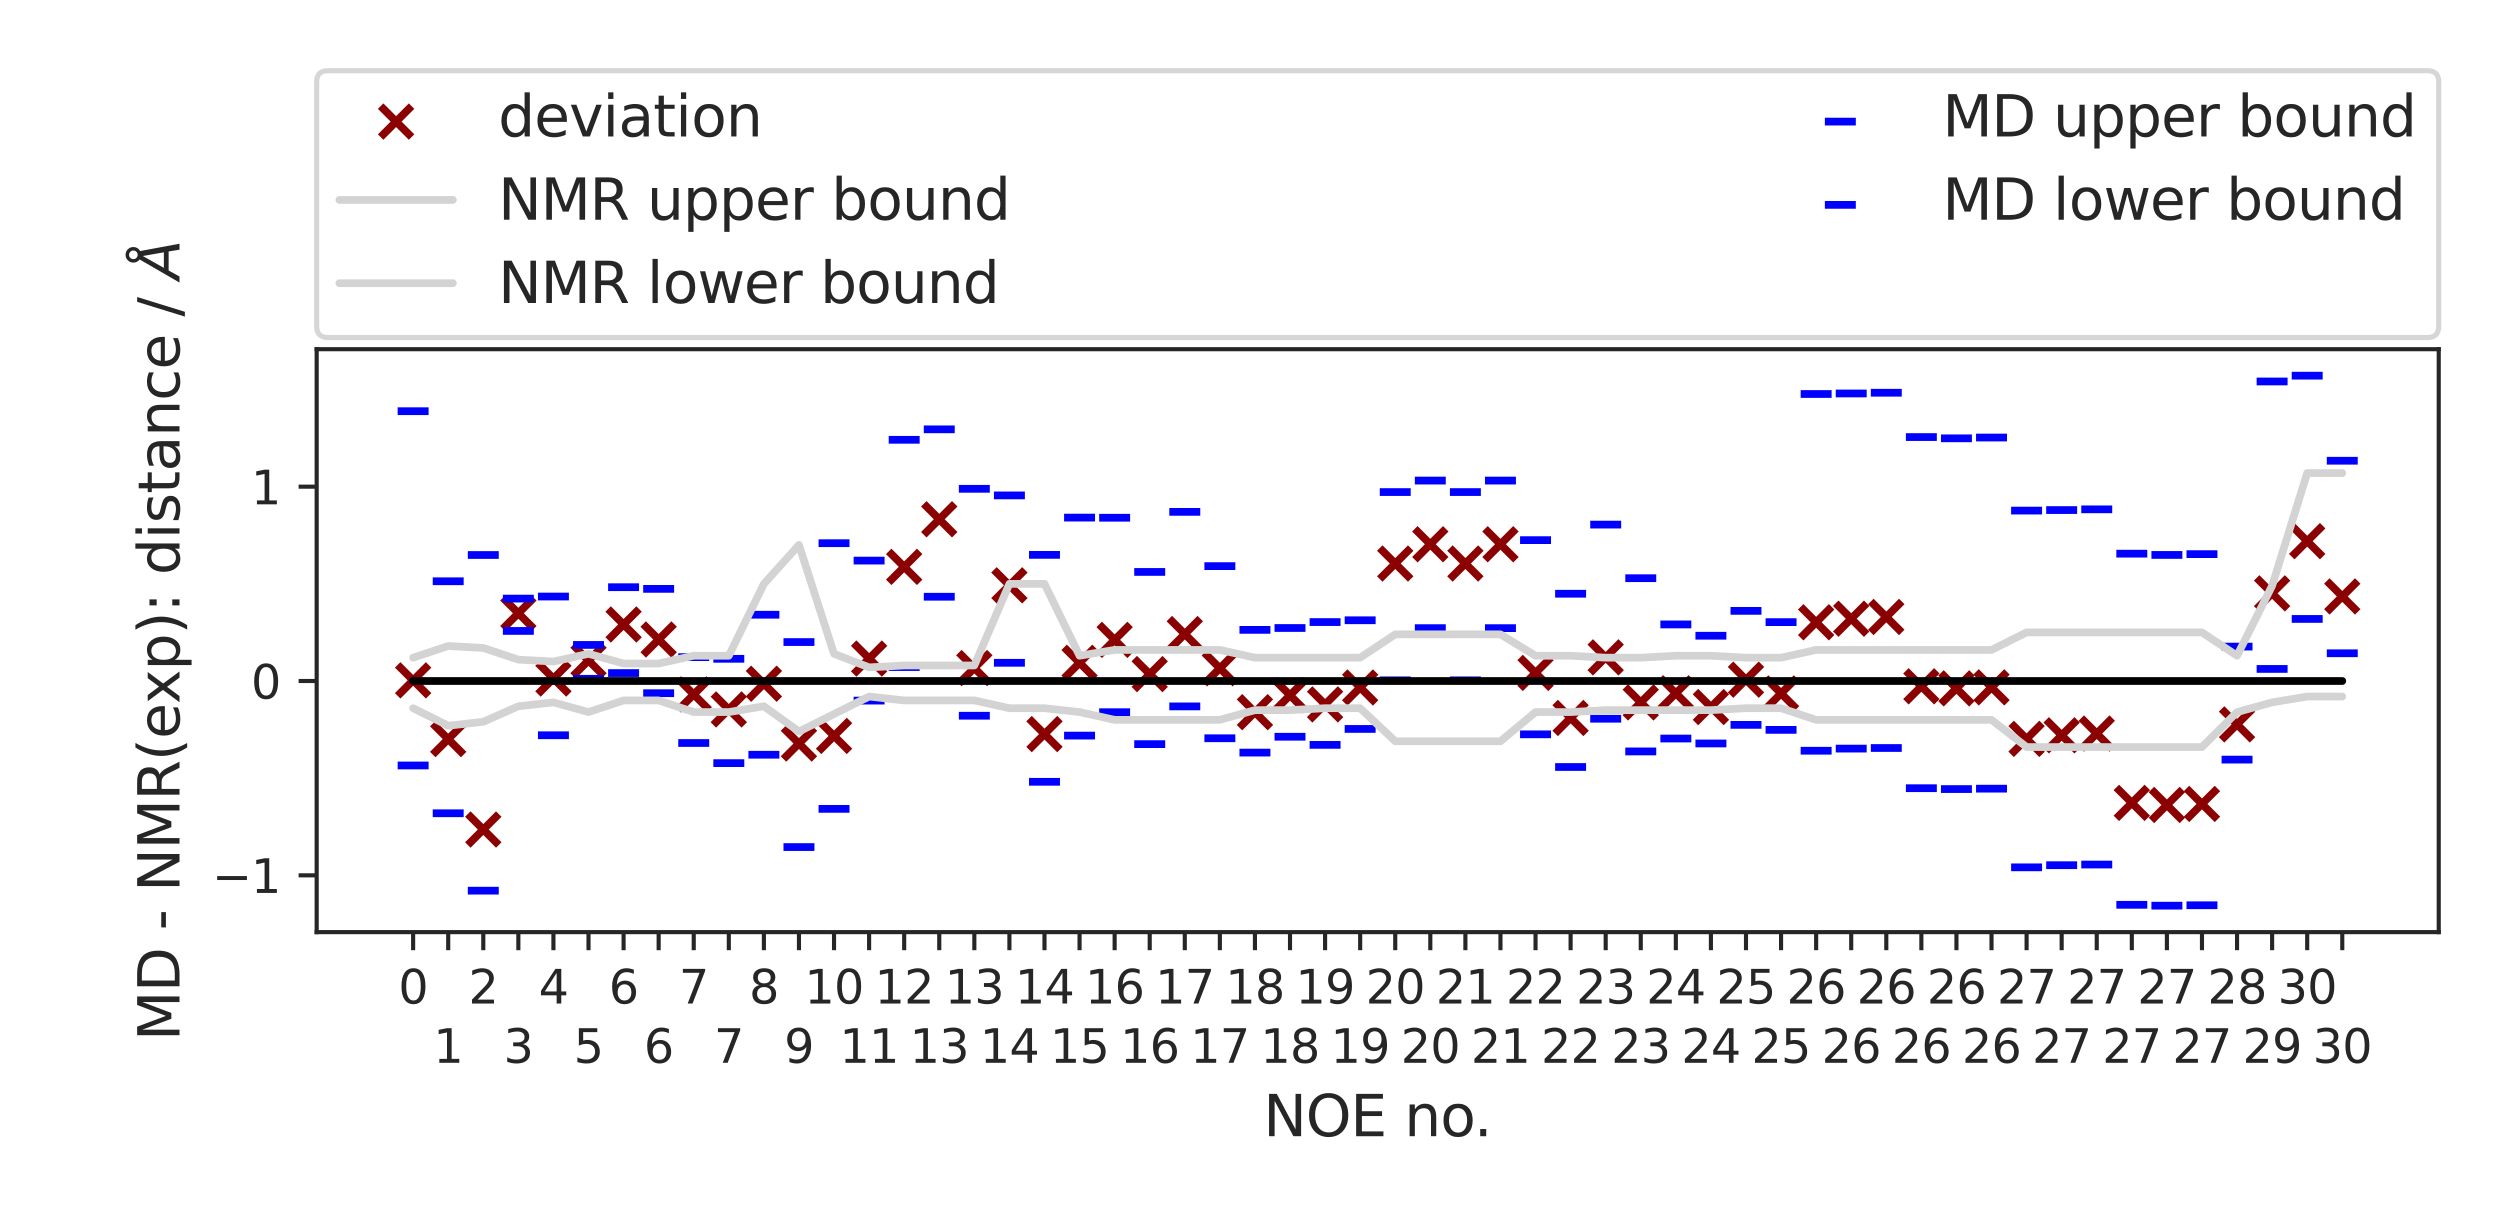 <?xml version="1.0" encoding="utf-8" standalone="no"?>
<!DOCTYPE svg PUBLIC "-//W3C//DTD SVG 1.1//EN"
  "http://www.w3.org/Graphics/SVG/1.1/DTD/svg11.dtd">
<svg xmlns:xlink="http://www.w3.org/1999/xlink" width="484.726pt" height="235.274pt" viewBox="0 0 484.726 235.274" xmlns="http://www.w3.org/2000/svg" version="1.1">
 <defs>
  <style type="text/css">*{stroke-linejoin: round; stroke-linecap: butt}</style>
 </defs>
 <g id="figure_1">
  <g id="patch_1">
   <path d="M 0 235.274 
L 484.726 235.274 
L 484.726 0 
L 0 0 
z
" style="fill: #ffffff"/>
  </g>
  <g id="axes_1">
   <g id="patch_2">
    <path d="M 61.4 180.734 
L 472.846 180.734 
L 472.846 67.703 
L 61.4 67.703 
z
" style="fill: #ffffff"/>
   </g>
   <g id="matplotlib.axis_1">
    <g id="xtick_1">
     <g id="line2d_1">
      <defs>
       <path id="m0ea6842729" d="M 0 0 
L 0 3.5 
" style="stroke: #262626; stroke-width: 0.8"/>
      </defs>
      <g>
       <use xlink:href="#m0ea6842729" x="80.102" y="180.734" style="fill: #262626; stroke: #262626; stroke-width: 0.8"/>
      </g>
     </g>
     <g id="text_1">
      <!-- 0 -->
      <g style="fill: #262626" transform="translate(77.239 194.573)scale(0.09 -0.09)">
       <defs>
        <path id="DejaVuSans-30" d="M 2034 4250 
Q 1547 4250 1301 3770 
Q 1056 3291 1056 2328 
Q 1056 1369 1301 889 
Q 1547 409 2034 409 
Q 2525 409 2770 889 
Q 3016 1369 3016 2328 
Q 3016 3291 2770 3770 
Q 2525 4250 2034 4250 
z
M 2034 4750 
Q 2819 4750 3233 4129 
Q 3647 3509 3647 2328 
Q 3647 1150 3233 529 
Q 2819 -91 2034 -91 
Q 1250 -91 836 529 
Q 422 1150 422 2328 
Q 422 3509 836 4129 
Q 1250 4750 2034 4750 
z
" transform="scale(0.016)"/>
       </defs>
       <use xlink:href="#DejaVuSans-30"/>
      </g>
     </g>
    </g>
    <g id="xtick_2">
     <g id="line2d_2">
      <g>
       <use xlink:href="#m0ea6842729" x="86.903" y="180.734" style="fill: #262626; stroke: #262626; stroke-width: 0.8"/>
      </g>
     </g>
     <g id="text_2">
      <!-- 1 -->
      <g style="fill: #262626" transform="translate(84.04 206.073)scale(0.09 -0.09)">
       <defs>
        <path id="DejaVuSans-31" d="M 794 531 
L 1825 531 
L 1825 4091 
L 703 3866 
L 703 4441 
L 1819 4666 
L 2450 4666 
L 2450 531 
L 3481 531 
L 3481 0 
L 794 0 
L 794 531 
z
" transform="scale(0.016)"/>
       </defs>
       <use xlink:href="#DejaVuSans-31"/>
      </g>
     </g>
    </g>
    <g id="xtick_3">
     <g id="line2d_3">
      <g>
       <use xlink:href="#m0ea6842729" x="93.704" y="180.734" style="fill: #262626; stroke: #262626; stroke-width: 0.8"/>
      </g>
     </g>
     <g id="text_3">
      <!-- 2 -->
      <g style="fill: #262626" transform="translate(90.84 194.573)scale(0.09 -0.09)">
       <defs>
        <path id="DejaVuSans-32" d="M 1228 531 
L 3431 531 
L 3431 0 
L 469 0 
L 469 531 
Q 828 903 1448 1529 
Q 2069 2156 2228 2338 
Q 2531 2678 2651 2914 
Q 2772 3150 2772 3378 
Q 2772 3750 2511 3984 
Q 2250 4219 1831 4219 
Q 1534 4219 1204 4116 
Q 875 4013 500 3803 
L 500 4441 
Q 881 4594 1212 4672 
Q 1544 4750 1819 4750 
Q 2544 4750 2975 4387 
Q 3406 4025 3406 3419 
Q 3406 3131 3298 2873 
Q 3191 2616 2906 2266 
Q 2828 2175 2409 1742 
Q 1991 1309 1228 531 
z
" transform="scale(0.016)"/>
       </defs>
       <use xlink:href="#DejaVuSans-32"/>
      </g>
     </g>
    </g>
    <g id="xtick_4">
     <g id="line2d_4">
      <g>
       <use xlink:href="#m0ea6842729" x="100.504" y="180.734" style="fill: #262626; stroke: #262626; stroke-width: 0.8"/>
      </g>
     </g>
     <g id="text_4">
      <!-- 3 -->
      <g style="fill: #262626" transform="translate(97.641 206.073)scale(0.09 -0.09)">
       <defs>
        <path id="DejaVuSans-33" d="M 2597 2516 
Q 3050 2419 3304 2112 
Q 3559 1806 3559 1356 
Q 3559 666 3084 287 
Q 2609 -91 1734 -91 
Q 1441 -91 1130 -33 
Q 819 25 488 141 
L 488 750 
Q 750 597 1062 519 
Q 1375 441 1716 441 
Q 2309 441 2620 675 
Q 2931 909 2931 1356 
Q 2931 1769 2642 2001 
Q 2353 2234 1838 2234 
L 1294 2234 
L 1294 2753 
L 1863 2753 
Q 2328 2753 2575 2939 
Q 2822 3125 2822 3475 
Q 2822 3834 2567 4026 
Q 2313 4219 1838 4219 
Q 1578 4219 1281 4162 
Q 984 4106 628 3988 
L 628 4550 
Q 988 4650 1302 4700 
Q 1616 4750 1894 4750 
Q 2613 4750 3031 4423 
Q 3450 4097 3450 3541 
Q 3450 3153 3228 2886 
Q 3006 2619 2597 2516 
z
" transform="scale(0.016)"/>
       </defs>
       <use xlink:href="#DejaVuSans-33"/>
      </g>
     </g>
    </g>
    <g id="xtick_5">
     <g id="line2d_5">
      <g>
       <use xlink:href="#m0ea6842729" x="107.305" y="180.734" style="fill: #262626; stroke: #262626; stroke-width: 0.8"/>
      </g>
     </g>
     <g id="text_5">
      <!-- 4 -->
      <g style="fill: #262626" transform="translate(104.442 194.573)scale(0.09 -0.09)">
       <defs>
        <path id="DejaVuSans-34" d="M 2419 4116 
L 825 1625 
L 2419 1625 
L 2419 4116 
z
M 2253 4666 
L 3047 4666 
L 3047 1625 
L 3713 1625 
L 3713 1100 
L 3047 1100 
L 3047 0 
L 2419 0 
L 2419 1100 
L 313 1100 
L 313 1709 
L 2253 4666 
z
" transform="scale(0.016)"/>
       </defs>
       <use xlink:href="#DejaVuSans-34"/>
      </g>
     </g>
    </g>
    <g id="xtick_6">
     <g id="line2d_6">
      <g>
       <use xlink:href="#m0ea6842729" x="114.106" y="180.734" style="fill: #262626; stroke: #262626; stroke-width: 0.8"/>
      </g>
     </g>
     <g id="text_6">
      <!-- 5 -->
      <g style="fill: #262626" transform="translate(111.243 206.073)scale(0.09 -0.09)">
       <defs>
        <path id="DejaVuSans-35" d="M 691 4666 
L 3169 4666 
L 3169 4134 
L 1269 4134 
L 1269 2991 
Q 1406 3038 1543 3061 
Q 1681 3084 1819 3084 
Q 2600 3084 3056 2656 
Q 3513 2228 3513 1497 
Q 3513 744 3044 326 
Q 2575 -91 1722 -91 
Q 1428 -91 1123 -41 
Q 819 9 494 109 
L 494 744 
Q 775 591 1075 516 
Q 1375 441 1709 441 
Q 2250 441 2565 725 
Q 2881 1009 2881 1497 
Q 2881 1984 2565 2268 
Q 2250 2553 1709 2553 
Q 1456 2553 1204 2497 
Q 953 2441 691 2322 
L 691 4666 
z
" transform="scale(0.016)"/>
       </defs>
       <use xlink:href="#DejaVuSans-35"/>
      </g>
     </g>
    </g>
    <g id="xtick_7">
     <g id="line2d_7">
      <g>
       <use xlink:href="#m0ea6842729" x="120.907" y="180.734" style="fill: #262626; stroke: #262626; stroke-width: 0.8"/>
      </g>
     </g>
     <g id="text_7">
      <!-- 6 -->
      <g style="fill: #262626" transform="translate(118.043 194.573)scale(0.09 -0.09)">
       <defs>
        <path id="DejaVuSans-36" d="M 2113 2584 
Q 1688 2584 1439 2293 
Q 1191 2003 1191 1497 
Q 1191 994 1439 701 
Q 1688 409 2113 409 
Q 2538 409 2786 701 
Q 3034 994 3034 1497 
Q 3034 2003 2786 2293 
Q 2538 2584 2113 2584 
z
M 3366 4563 
L 3366 3988 
Q 3128 4100 2886 4159 
Q 2644 4219 2406 4219 
Q 1781 4219 1451 3797 
Q 1122 3375 1075 2522 
Q 1259 2794 1537 2939 
Q 1816 3084 2150 3084 
Q 2853 3084 3261 2657 
Q 3669 2231 3669 1497 
Q 3669 778 3244 343 
Q 2819 -91 2113 -91 
Q 1303 -91 875 529 
Q 447 1150 447 2328 
Q 447 3434 972 4092 
Q 1497 4750 2381 4750 
Q 2619 4750 2861 4703 
Q 3103 4656 3366 4563 
z
" transform="scale(0.016)"/>
       </defs>
       <use xlink:href="#DejaVuSans-36"/>
      </g>
     </g>
    </g>
    <g id="xtick_8">
     <g id="line2d_8">
      <g>
       <use xlink:href="#m0ea6842729" x="127.707" y="180.734" style="fill: #262626; stroke: #262626; stroke-width: 0.8"/>
      </g>
     </g>
     <g id="text_8">
      <!-- 6 -->
      <g style="fill: #262626" transform="translate(124.844 206.073)scale(0.09 -0.09)">
       <use xlink:href="#DejaVuSans-36"/>
      </g>
     </g>
    </g>
    <g id="xtick_9">
     <g id="line2d_9">
      <g>
       <use xlink:href="#m0ea6842729" x="134.508" y="180.734" style="fill: #262626; stroke: #262626; stroke-width: 0.8"/>
      </g>
     </g>
     <g id="text_9">
      <!-- 7 -->
      <g style="fill: #262626" transform="translate(131.645 194.573)scale(0.09 -0.09)">
       <defs>
        <path id="DejaVuSans-37" d="M 525 4666 
L 3525 4666 
L 3525 4397 
L 1831 0 
L 1172 0 
L 2766 4134 
L 525 4134 
L 525 4666 
z
" transform="scale(0.016)"/>
       </defs>
       <use xlink:href="#DejaVuSans-37"/>
      </g>
     </g>
    </g>
    <g id="xtick_10">
     <g id="line2d_10">
      <g>
       <use xlink:href="#m0ea6842729" x="141.309" y="180.734" style="fill: #262626; stroke: #262626; stroke-width: 0.8"/>
      </g>
     </g>
     <g id="text_10">
      <!-- 7 -->
      <g style="fill: #262626" transform="translate(138.446 206.073)scale(0.09 -0.09)">
       <use xlink:href="#DejaVuSans-37"/>
      </g>
     </g>
    </g>
    <g id="xtick_11">
     <g id="line2d_11">
      <g>
       <use xlink:href="#m0ea6842729" x="148.11" y="180.734" style="fill: #262626; stroke: #262626; stroke-width: 0.8"/>
      </g>
     </g>
     <g id="text_11">
      <!-- 8 -->
      <g style="fill: #262626" transform="translate(145.246 194.573)scale(0.09 -0.09)">
       <defs>
        <path id="DejaVuSans-38" d="M 2034 2216 
Q 1584 2216 1326 1975 
Q 1069 1734 1069 1313 
Q 1069 891 1326 650 
Q 1584 409 2034 409 
Q 2484 409 2743 651 
Q 3003 894 3003 1313 
Q 3003 1734 2745 1975 
Q 2488 2216 2034 2216 
z
M 1403 2484 
Q 997 2584 770 2862 
Q 544 3141 544 3541 
Q 544 4100 942 4425 
Q 1341 4750 2034 4750 
Q 2731 4750 3128 4425 
Q 3525 4100 3525 3541 
Q 3525 3141 3298 2862 
Q 3072 2584 2669 2484 
Q 3125 2378 3379 2068 
Q 3634 1759 3634 1313 
Q 3634 634 3220 271 
Q 2806 -91 2034 -91 
Q 1263 -91 848 271 
Q 434 634 434 1313 
Q 434 1759 690 2068 
Q 947 2378 1403 2484 
z
M 1172 3481 
Q 1172 3119 1398 2916 
Q 1625 2713 2034 2713 
Q 2441 2713 2670 2916 
Q 2900 3119 2900 3481 
Q 2900 3844 2670 4047 
Q 2441 4250 2034 4250 
Q 1625 4250 1398 4047 
Q 1172 3844 1172 3481 
z
" transform="scale(0.016)"/>
       </defs>
       <use xlink:href="#DejaVuSans-38"/>
      </g>
     </g>
    </g>
    <g id="xtick_12">
     <g id="line2d_12">
      <g>
       <use xlink:href="#m0ea6842729" x="154.91" y="180.734" style="fill: #262626; stroke: #262626; stroke-width: 0.8"/>
      </g>
     </g>
     <g id="text_12">
      <!-- 9 -->
      <g style="fill: #262626" transform="translate(152.047 206.073)scale(0.09 -0.09)">
       <defs>
        <path id="DejaVuSans-39" d="M 703 97 
L 703 672 
Q 941 559 1184 500 
Q 1428 441 1663 441 
Q 2288 441 2617 861 
Q 2947 1281 2994 2138 
Q 2813 1869 2534 1725 
Q 2256 1581 1919 1581 
Q 1219 1581 811 2004 
Q 403 2428 403 3163 
Q 403 3881 828 4315 
Q 1253 4750 1959 4750 
Q 2769 4750 3195 4129 
Q 3622 3509 3622 2328 
Q 3622 1225 3098 567 
Q 2575 -91 1691 -91 
Q 1453 -91 1209 -44 
Q 966 3 703 97 
z
M 1959 2075 
Q 2384 2075 2632 2365 
Q 2881 2656 2881 3163 
Q 2881 3666 2632 3958 
Q 2384 4250 1959 4250 
Q 1534 4250 1286 3958 
Q 1038 3666 1038 3163 
Q 1038 2656 1286 2365 
Q 1534 2075 1959 2075 
z
" transform="scale(0.016)"/>
       </defs>
       <use xlink:href="#DejaVuSans-39"/>
      </g>
     </g>
    </g>
    <g id="xtick_13">
     <g id="line2d_13">
      <g>
       <use xlink:href="#m0ea6842729" x="161.711" y="180.734" style="fill: #262626; stroke: #262626; stroke-width: 0.8"/>
      </g>
     </g>
     <g id="text_13">
      <!-- 10 -->
      <g style="fill: #262626" transform="translate(155.985 194.573)scale(0.09 -0.09)">
       <use xlink:href="#DejaVuSans-31"/>
       <use xlink:href="#DejaVuSans-30" x="63.623"/>
      </g>
     </g>
    </g>
    <g id="xtick_14">
     <g id="line2d_14">
      <g>
       <use xlink:href="#m0ea6842729" x="168.512" y="180.734" style="fill: #262626; stroke: #262626; stroke-width: 0.8"/>
      </g>
     </g>
     <g id="text_14">
      <!-- 11 -->
      <g style="fill: #262626" transform="translate(162.786 206.073)scale(0.09 -0.09)">
       <use xlink:href="#DejaVuSans-31"/>
       <use xlink:href="#DejaVuSans-31" x="63.623"/>
      </g>
     </g>
    </g>
    <g id="xtick_15">
     <g id="line2d_15">
      <g>
       <use xlink:href="#m0ea6842729" x="175.313" y="180.734" style="fill: #262626; stroke: #262626; stroke-width: 0.8"/>
      </g>
     </g>
     <g id="text_15">
      <!-- 12 -->
      <g style="fill: #262626" transform="translate(169.586 194.573)scale(0.09 -0.09)">
       <use xlink:href="#DejaVuSans-31"/>
       <use xlink:href="#DejaVuSans-32" x="63.623"/>
      </g>
     </g>
    </g>
    <g id="xtick_16">
     <g id="line2d_16">
      <g>
       <use xlink:href="#m0ea6842729" x="182.113" y="180.734" style="fill: #262626; stroke: #262626; stroke-width: 0.8"/>
      </g>
     </g>
     <g id="text_16">
      <!-- 13 -->
      <g style="fill: #262626" transform="translate(176.387 206.073)scale(0.09 -0.09)">
       <use xlink:href="#DejaVuSans-31"/>
       <use xlink:href="#DejaVuSans-33" x="63.623"/>
      </g>
     </g>
    </g>
    <g id="xtick_17">
     <g id="line2d_17">
      <g>
       <use xlink:href="#m0ea6842729" x="188.914" y="180.734" style="fill: #262626; stroke: #262626; stroke-width: 0.8"/>
      </g>
     </g>
     <g id="text_17">
      <!-- 13 -->
      <g style="fill: #262626" transform="translate(183.188 194.573)scale(0.09 -0.09)">
       <use xlink:href="#DejaVuSans-31"/>
       <use xlink:href="#DejaVuSans-33" x="63.623"/>
      </g>
     </g>
    </g>
    <g id="xtick_18">
     <g id="line2d_18">
      <g>
       <use xlink:href="#m0ea6842729" x="195.715" y="180.734" style="fill: #262626; stroke: #262626; stroke-width: 0.8"/>
      </g>
     </g>
     <g id="text_18">
      <!-- 14 -->
      <g style="fill: #262626" transform="translate(189.989 206.073)scale(0.09 -0.09)">
       <use xlink:href="#DejaVuSans-31"/>
       <use xlink:href="#DejaVuSans-34" x="63.623"/>
      </g>
     </g>
    </g>
    <g id="xtick_19">
     <g id="line2d_19">
      <g>
       <use xlink:href="#m0ea6842729" x="202.516" y="180.734" style="fill: #262626; stroke: #262626; stroke-width: 0.8"/>
      </g>
     </g>
     <g id="text_19">
      <!-- 14 -->
      <g style="fill: #262626" transform="translate(196.789 194.573)scale(0.09 -0.09)">
       <use xlink:href="#DejaVuSans-31"/>
       <use xlink:href="#DejaVuSans-34" x="63.623"/>
      </g>
     </g>
    </g>
    <g id="xtick_20">
     <g id="line2d_20">
      <g>
       <use xlink:href="#m0ea6842729" x="209.316" y="180.734" style="fill: #262626; stroke: #262626; stroke-width: 0.8"/>
      </g>
     </g>
     <g id="text_20">
      <!-- 15 -->
      <g style="fill: #262626" transform="translate(203.59 206.073)scale(0.09 -0.09)">
       <use xlink:href="#DejaVuSans-31"/>
       <use xlink:href="#DejaVuSans-35" x="63.623"/>
      </g>
     </g>
    </g>
    <g id="xtick_21">
     <g id="line2d_21">
      <g>
       <use xlink:href="#m0ea6842729" x="216.117" y="180.734" style="fill: #262626; stroke: #262626; stroke-width: 0.8"/>
      </g>
     </g>
     <g id="text_21">
      <!-- 16 -->
      <g style="fill: #262626" transform="translate(210.391 194.573)scale(0.09 -0.09)">
       <use xlink:href="#DejaVuSans-31"/>
       <use xlink:href="#DejaVuSans-36" x="63.623"/>
      </g>
     </g>
    </g>
    <g id="xtick_22">
     <g id="line2d_22">
      <g>
       <use xlink:href="#m0ea6842729" x="222.918" y="180.734" style="fill: #262626; stroke: #262626; stroke-width: 0.8"/>
      </g>
     </g>
     <g id="text_22">
      <!-- 16 -->
      <g style="fill: #262626" transform="translate(217.192 206.073)scale(0.09 -0.09)">
       <use xlink:href="#DejaVuSans-31"/>
       <use xlink:href="#DejaVuSans-36" x="63.623"/>
      </g>
     </g>
    </g>
    <g id="xtick_23">
     <g id="line2d_23">
      <g>
       <use xlink:href="#m0ea6842729" x="229.719" y="180.734" style="fill: #262626; stroke: #262626; stroke-width: 0.8"/>
      </g>
     </g>
     <g id="text_23">
      <!-- 17 -->
      <g style="fill: #262626" transform="translate(223.992 194.573)scale(0.09 -0.09)">
       <use xlink:href="#DejaVuSans-31"/>
       <use xlink:href="#DejaVuSans-37" x="63.623"/>
      </g>
     </g>
    </g>
    <g id="xtick_24">
     <g id="line2d_24">
      <g>
       <use xlink:href="#m0ea6842729" x="236.519" y="180.734" style="fill: #262626; stroke: #262626; stroke-width: 0.8"/>
      </g>
     </g>
     <g id="text_24">
      <!-- 17 -->
      <g style="fill: #262626" transform="translate(230.793 206.073)scale(0.09 -0.09)">
       <use xlink:href="#DejaVuSans-31"/>
       <use xlink:href="#DejaVuSans-37" x="63.623"/>
      </g>
     </g>
    </g>
    <g id="xtick_25">
     <g id="line2d_25">
      <g>
       <use xlink:href="#m0ea6842729" x="243.32" y="180.734" style="fill: #262626; stroke: #262626; stroke-width: 0.8"/>
      </g>
     </g>
     <g id="text_25">
      <!-- 18 -->
      <g style="fill: #262626" transform="translate(237.594 194.573)scale(0.09 -0.09)">
       <use xlink:href="#DejaVuSans-31"/>
       <use xlink:href="#DejaVuSans-38" x="63.623"/>
      </g>
     </g>
    </g>
    <g id="xtick_26">
     <g id="line2d_26">
      <g>
       <use xlink:href="#m0ea6842729" x="250.121" y="180.734" style="fill: #262626; stroke: #262626; stroke-width: 0.8"/>
      </g>
     </g>
     <g id="text_26">
      <!-- 18 -->
      <g style="fill: #262626" transform="translate(244.395 206.073)scale(0.09 -0.09)">
       <use xlink:href="#DejaVuSans-31"/>
       <use xlink:href="#DejaVuSans-38" x="63.623"/>
      </g>
     </g>
    </g>
    <g id="xtick_27">
     <g id="line2d_27">
      <g>
       <use xlink:href="#m0ea6842729" x="256.922" y="180.734" style="fill: #262626; stroke: #262626; stroke-width: 0.8"/>
      </g>
     </g>
     <g id="text_27">
      <!-- 19 -->
      <g style="fill: #262626" transform="translate(251.195 194.573)scale(0.09 -0.09)">
       <use xlink:href="#DejaVuSans-31"/>
       <use xlink:href="#DejaVuSans-39" x="63.623"/>
      </g>
     </g>
    </g>
    <g id="xtick_28">
     <g id="line2d_28">
      <g>
       <use xlink:href="#m0ea6842729" x="263.722" y="180.734" style="fill: #262626; stroke: #262626; stroke-width: 0.8"/>
      </g>
     </g>
     <g id="text_28">
      <!-- 19 -->
      <g style="fill: #262626" transform="translate(257.996 206.073)scale(0.09 -0.09)">
       <use xlink:href="#DejaVuSans-31"/>
       <use xlink:href="#DejaVuSans-39" x="63.623"/>
      </g>
     </g>
    </g>
    <g id="xtick_29">
     <g id="line2d_29">
      <g>
       <use xlink:href="#m0ea6842729" x="270.523" y="180.734" style="fill: #262626; stroke: #262626; stroke-width: 0.8"/>
      </g>
     </g>
     <g id="text_29">
      <!-- 20 -->
      <g style="fill: #262626" transform="translate(264.797 194.573)scale(0.09 -0.09)">
       <use xlink:href="#DejaVuSans-32"/>
       <use xlink:href="#DejaVuSans-30" x="63.623"/>
      </g>
     </g>
    </g>
    <g id="xtick_30">
     <g id="line2d_30">
      <g>
       <use xlink:href="#m0ea6842729" x="277.324" y="180.734" style="fill: #262626; stroke: #262626; stroke-width: 0.8"/>
      </g>
     </g>
     <g id="text_30">
      <!-- 20 -->
      <g style="fill: #262626" transform="translate(271.598 206.073)scale(0.09 -0.09)">
       <use xlink:href="#DejaVuSans-32"/>
       <use xlink:href="#DejaVuSans-30" x="63.623"/>
      </g>
     </g>
    </g>
    <g id="xtick_31">
     <g id="line2d_31">
      <g>
       <use xlink:href="#m0ea6842729" x="284.125" y="180.734" style="fill: #262626; stroke: #262626; stroke-width: 0.8"/>
      </g>
     </g>
     <g id="text_31">
      <!-- 21 -->
      <g style="fill: #262626" transform="translate(278.398 194.573)scale(0.09 -0.09)">
       <use xlink:href="#DejaVuSans-32"/>
       <use xlink:href="#DejaVuSans-31" x="63.623"/>
      </g>
     </g>
    </g>
    <g id="xtick_32">
     <g id="line2d_32">
      <g>
       <use xlink:href="#m0ea6842729" x="290.925" y="180.734" style="fill: #262626; stroke: #262626; stroke-width: 0.8"/>
      </g>
     </g>
     <g id="text_32">
      <!-- 21 -->
      <g style="fill: #262626" transform="translate(285.199 206.073)scale(0.09 -0.09)">
       <use xlink:href="#DejaVuSans-32"/>
       <use xlink:href="#DejaVuSans-31" x="63.623"/>
      </g>
     </g>
    </g>
    <g id="xtick_33">
     <g id="line2d_33">
      <g>
       <use xlink:href="#m0ea6842729" x="297.726" y="180.734" style="fill: #262626; stroke: #262626; stroke-width: 0.8"/>
      </g>
     </g>
     <g id="text_33">
      <!-- 22 -->
      <g style="fill: #262626" transform="translate(292 194.573)scale(0.09 -0.09)">
       <use xlink:href="#DejaVuSans-32"/>
       <use xlink:href="#DejaVuSans-32" x="63.623"/>
      </g>
     </g>
    </g>
    <g id="xtick_34">
     <g id="line2d_34">
      <g>
       <use xlink:href="#m0ea6842729" x="304.527" y="180.734" style="fill: #262626; stroke: #262626; stroke-width: 0.8"/>
      </g>
     </g>
     <g id="text_34">
      <!-- 22 -->
      <g style="fill: #262626" transform="translate(298.801 206.073)scale(0.09 -0.09)">
       <use xlink:href="#DejaVuSans-32"/>
       <use xlink:href="#DejaVuSans-32" x="63.623"/>
      </g>
     </g>
    </g>
    <g id="xtick_35">
     <g id="line2d_35">
      <g>
       <use xlink:href="#m0ea6842729" x="311.328" y="180.734" style="fill: #262626; stroke: #262626; stroke-width: 0.8"/>
      </g>
     </g>
     <g id="text_35">
      <!-- 23 -->
      <g style="fill: #262626" transform="translate(305.601 194.573)scale(0.09 -0.09)">
       <use xlink:href="#DejaVuSans-32"/>
       <use xlink:href="#DejaVuSans-33" x="63.623"/>
      </g>
     </g>
    </g>
    <g id="xtick_36">
     <g id="line2d_36">
      <g>
       <use xlink:href="#m0ea6842729" x="318.128" y="180.734" style="fill: #262626; stroke: #262626; stroke-width: 0.8"/>
      </g>
     </g>
     <g id="text_36">
      <!-- 23 -->
      <g style="fill: #262626" transform="translate(312.402 206.073)scale(0.09 -0.09)">
       <use xlink:href="#DejaVuSans-32"/>
       <use xlink:href="#DejaVuSans-33" x="63.623"/>
      </g>
     </g>
    </g>
    <g id="xtick_37">
     <g id="line2d_37">
      <g>
       <use xlink:href="#m0ea6842729" x="324.929" y="180.734" style="fill: #262626; stroke: #262626; stroke-width: 0.8"/>
      </g>
     </g>
     <g id="text_37">
      <!-- 24 -->
      <g style="fill: #262626" transform="translate(319.203 194.573)scale(0.09 -0.09)">
       <use xlink:href="#DejaVuSans-32"/>
       <use xlink:href="#DejaVuSans-34" x="63.623"/>
      </g>
     </g>
    </g>
    <g id="xtick_38">
     <g id="line2d_38">
      <g>
       <use xlink:href="#m0ea6842729" x="331.73" y="180.734" style="fill: #262626; stroke: #262626; stroke-width: 0.8"/>
      </g>
     </g>
     <g id="text_38">
      <!-- 24 -->
      <g style="fill: #262626" transform="translate(326.004 206.073)scale(0.09 -0.09)">
       <use xlink:href="#DejaVuSans-32"/>
       <use xlink:href="#DejaVuSans-34" x="63.623"/>
      </g>
     </g>
    </g>
    <g id="xtick_39">
     <g id="line2d_39">
      <g>
       <use xlink:href="#m0ea6842729" x="338.531" y="180.734" style="fill: #262626; stroke: #262626; stroke-width: 0.8"/>
      </g>
     </g>
     <g id="text_39">
      <!-- 25 -->
      <g style="fill: #262626" transform="translate(332.804 194.573)scale(0.09 -0.09)">
       <use xlink:href="#DejaVuSans-32"/>
       <use xlink:href="#DejaVuSans-35" x="63.623"/>
      </g>
     </g>
    </g>
    <g id="xtick_40">
     <g id="line2d_40">
      <g>
       <use xlink:href="#m0ea6842729" x="345.331" y="180.734" style="fill: #262626; stroke: #262626; stroke-width: 0.8"/>
      </g>
     </g>
     <g id="text_40">
      <!-- 25 -->
      <g style="fill: #262626" transform="translate(339.605 206.073)scale(0.09 -0.09)">
       <use xlink:href="#DejaVuSans-32"/>
       <use xlink:href="#DejaVuSans-35" x="63.623"/>
      </g>
     </g>
    </g>
    <g id="xtick_41">
     <g id="line2d_41">
      <g>
       <use xlink:href="#m0ea6842729" x="352.132" y="180.734" style="fill: #262626; stroke: #262626; stroke-width: 0.8"/>
      </g>
     </g>
     <g id="text_41">
      <!-- 26 -->
      <g style="fill: #262626" transform="translate(346.406 194.573)scale(0.09 -0.09)">
       <use xlink:href="#DejaVuSans-32"/>
       <use xlink:href="#DejaVuSans-36" x="63.623"/>
      </g>
     </g>
    </g>
    <g id="xtick_42">
     <g id="line2d_42">
      <g>
       <use xlink:href="#m0ea6842729" x="358.933" y="180.734" style="fill: #262626; stroke: #262626; stroke-width: 0.8"/>
      </g>
     </g>
     <g id="text_42">
      <!-- 26 -->
      <g style="fill: #262626" transform="translate(353.207 206.073)scale(0.09 -0.09)">
       <use xlink:href="#DejaVuSans-32"/>
       <use xlink:href="#DejaVuSans-36" x="63.623"/>
      </g>
     </g>
    </g>
    <g id="xtick_43">
     <g id="line2d_43">
      <g>
       <use xlink:href="#m0ea6842729" x="365.734" y="180.734" style="fill: #262626; stroke: #262626; stroke-width: 0.8"/>
      </g>
     </g>
     <g id="text_43">
      <!-- 26 -->
      <g style="fill: #262626" transform="translate(360.007 194.573)scale(0.09 -0.09)">
       <use xlink:href="#DejaVuSans-32"/>
       <use xlink:href="#DejaVuSans-36" x="63.623"/>
      </g>
     </g>
    </g>
    <g id="xtick_44">
     <g id="line2d_44">
      <g>
       <use xlink:href="#m0ea6842729" x="372.534" y="180.734" style="fill: #262626; stroke: #262626; stroke-width: 0.8"/>
      </g>
     </g>
     <g id="text_44">
      <!-- 26 -->
      <g style="fill: #262626" transform="translate(366.808 206.073)scale(0.09 -0.09)">
       <use xlink:href="#DejaVuSans-32"/>
       <use xlink:href="#DejaVuSans-36" x="63.623"/>
      </g>
     </g>
    </g>
    <g id="xtick_45">
     <g id="line2d_45">
      <g>
       <use xlink:href="#m0ea6842729" x="379.335" y="180.734" style="fill: #262626; stroke: #262626; stroke-width: 0.8"/>
      </g>
     </g>
     <g id="text_45">
      <!-- 26 -->
      <g style="fill: #262626" transform="translate(373.609 194.573)scale(0.09 -0.09)">
       <use xlink:href="#DejaVuSans-32"/>
       <use xlink:href="#DejaVuSans-36" x="63.623"/>
      </g>
     </g>
    </g>
    <g id="xtick_46">
     <g id="line2d_46">
      <g>
       <use xlink:href="#m0ea6842729" x="386.136" y="180.734" style="fill: #262626; stroke: #262626; stroke-width: 0.8"/>
      </g>
     </g>
     <g id="text_46">
      <!-- 26 -->
      <g style="fill: #262626" transform="translate(380.41 206.073)scale(0.09 -0.09)">
       <use xlink:href="#DejaVuSans-32"/>
       <use xlink:href="#DejaVuSans-36" x="63.623"/>
      </g>
     </g>
    </g>
    <g id="xtick_47">
     <g id="line2d_47">
      <g>
       <use xlink:href="#m0ea6842729" x="392.937" y="180.734" style="fill: #262626; stroke: #262626; stroke-width: 0.8"/>
      </g>
     </g>
     <g id="text_47">
      <!-- 27 -->
      <g style="fill: #262626" transform="translate(387.21 194.573)scale(0.09 -0.09)">
       <use xlink:href="#DejaVuSans-32"/>
       <use xlink:href="#DejaVuSans-37" x="63.623"/>
      </g>
     </g>
    </g>
    <g id="xtick_48">
     <g id="line2d_48">
      <g>
       <use xlink:href="#m0ea6842729" x="399.737" y="180.734" style="fill: #262626; stroke: #262626; stroke-width: 0.8"/>
      </g>
     </g>
     <g id="text_48">
      <!-- 27 -->
      <g style="fill: #262626" transform="translate(394.011 206.073)scale(0.09 -0.09)">
       <use xlink:href="#DejaVuSans-32"/>
       <use xlink:href="#DejaVuSans-37" x="63.623"/>
      </g>
     </g>
    </g>
    <g id="xtick_49">
     <g id="line2d_49">
      <g>
       <use xlink:href="#m0ea6842729" x="406.538" y="180.734" style="fill: #262626; stroke: #262626; stroke-width: 0.8"/>
      </g>
     </g>
     <g id="text_49">
      <!-- 27 -->
      <g style="fill: #262626" transform="translate(400.812 194.573)scale(0.09 -0.09)">
       <use xlink:href="#DejaVuSans-32"/>
       <use xlink:href="#DejaVuSans-37" x="63.623"/>
      </g>
     </g>
    </g>
    <g id="xtick_50">
     <g id="line2d_50">
      <g>
       <use xlink:href="#m0ea6842729" x="413.339" y="180.734" style="fill: #262626; stroke: #262626; stroke-width: 0.8"/>
      </g>
     </g>
     <g id="text_50">
      <!-- 27 -->
      <g style="fill: #262626" transform="translate(407.613 206.073)scale(0.09 -0.09)">
       <use xlink:href="#DejaVuSans-32"/>
       <use xlink:href="#DejaVuSans-37" x="63.623"/>
      </g>
     </g>
    </g>
    <g id="xtick_51">
     <g id="line2d_51">
      <g>
       <use xlink:href="#m0ea6842729" x="420.14" y="180.734" style="fill: #262626; stroke: #262626; stroke-width: 0.8"/>
      </g>
     </g>
     <g id="text_51">
      <!-- 27 -->
      <g style="fill: #262626" transform="translate(414.414 194.573)scale(0.09 -0.09)">
       <use xlink:href="#DejaVuSans-32"/>
       <use xlink:href="#DejaVuSans-37" x="63.623"/>
      </g>
     </g>
    </g>
    <g id="xtick_52">
     <g id="line2d_52">
      <g>
       <use xlink:href="#m0ea6842729" x="426.941" y="180.734" style="fill: #262626; stroke: #262626; stroke-width: 0.8"/>
      </g>
     </g>
     <g id="text_52">
      <!-- 27 -->
      <g style="fill: #262626" transform="translate(421.214 206.073)scale(0.09 -0.09)">
       <use xlink:href="#DejaVuSans-32"/>
       <use xlink:href="#DejaVuSans-37" x="63.623"/>
      </g>
     </g>
    </g>
    <g id="xtick_53">
     <g id="line2d_53">
      <g>
       <use xlink:href="#m0ea6842729" x="433.741" y="180.734" style="fill: #262626; stroke: #262626; stroke-width: 0.8"/>
      </g>
     </g>
     <g id="text_53">
      <!-- 28 -->
      <g style="fill: #262626" transform="translate(428.015 194.573)scale(0.09 -0.09)">
       <use xlink:href="#DejaVuSans-32"/>
       <use xlink:href="#DejaVuSans-38" x="63.623"/>
      </g>
     </g>
    </g>
    <g id="xtick_54">
     <g id="line2d_54">
      <g>
       <use xlink:href="#m0ea6842729" x="440.542" y="180.734" style="fill: #262626; stroke: #262626; stroke-width: 0.8"/>
      </g>
     </g>
     <g id="text_54">
      <!-- 29 -->
      <g style="fill: #262626" transform="translate(434.816 206.073)scale(0.09 -0.09)">
       <use xlink:href="#DejaVuSans-32"/>
       <use xlink:href="#DejaVuSans-39" x="63.623"/>
      </g>
     </g>
    </g>
    <g id="xtick_55">
     <g id="line2d_55">
      <g>
       <use xlink:href="#m0ea6842729" x="447.343" y="180.734" style="fill: #262626; stroke: #262626; stroke-width: 0.8"/>
      </g>
     </g>
     <g id="text_55">
      <!-- 30 -->
      <g style="fill: #262626" transform="translate(441.617 194.573)scale(0.09 -0.09)">
       <use xlink:href="#DejaVuSans-33"/>
       <use xlink:href="#DejaVuSans-30" x="63.623"/>
      </g>
     </g>
    </g>
    <g id="xtick_56">
     <g id="line2d_56">
      <g>
       <use xlink:href="#m0ea6842729" x="454.144" y="180.734" style="fill: #262626; stroke: #262626; stroke-width: 0.8"/>
      </g>
     </g>
     <g id="text_56">
      <!-- 30 -->
      <g style="fill: #262626" transform="translate(448.417 206.073)scale(0.09 -0.09)">
       <use xlink:href="#DejaVuSans-33"/>
       <use xlink:href="#DejaVuSans-30" x="63.623"/>
      </g>
     </g>
    </g>
    <g id="text_57">
     <!-- NOE no. -->
     <g style="fill: #262626" transform="translate(244.953 220.303)scale(0.11 -0.11)">
      <defs>
       <path id="DejaVuSans-4e" d="M 628 4666 
L 1478 4666 
L 3547 763 
L 3547 4666 
L 4159 4666 
L 4159 0 
L 3309 0 
L 1241 3903 
L 1241 0 
L 628 0 
L 628 4666 
z
" transform="scale(0.016)"/>
       <path id="DejaVuSans-4f" d="M 2522 4238 
Q 1834 4238 1429 3725 
Q 1025 3213 1025 2328 
Q 1025 1447 1429 934 
Q 1834 422 2522 422 
Q 3209 422 3611 934 
Q 4013 1447 4013 2328 
Q 4013 3213 3611 3725 
Q 3209 4238 2522 4238 
z
M 2522 4750 
Q 3503 4750 4090 4092 
Q 4678 3434 4678 2328 
Q 4678 1225 4090 567 
Q 3503 -91 2522 -91 
Q 1538 -91 948 565 
Q 359 1222 359 2328 
Q 359 3434 948 4092 
Q 1538 4750 2522 4750 
z
" transform="scale(0.016)"/>
       <path id="DejaVuSans-45" d="M 628 4666 
L 3578 4666 
L 3578 4134 
L 1259 4134 
L 1259 2753 
L 3481 2753 
L 3481 2222 
L 1259 2222 
L 1259 531 
L 3634 531 
L 3634 0 
L 628 0 
L 628 4666 
z
" transform="scale(0.016)"/>
       <path id="DejaVuSans-20" transform="scale(0.016)"/>
       <path id="DejaVuSans-6e" d="M 3513 2113 
L 3513 0 
L 2938 0 
L 2938 2094 
Q 2938 2591 2744 2837 
Q 2550 3084 2163 3084 
Q 1697 3084 1428 2787 
Q 1159 2491 1159 1978 
L 1159 0 
L 581 0 
L 581 3500 
L 1159 3500 
L 1159 2956 
Q 1366 3272 1645 3428 
Q 1925 3584 2291 3584 
Q 2894 3584 3203 3211 
Q 3513 2838 3513 2113 
z
" transform="scale(0.016)"/>
       <path id="DejaVuSans-6f" d="M 1959 3097 
Q 1497 3097 1228 2736 
Q 959 2375 959 1747 
Q 959 1119 1226 758 
Q 1494 397 1959 397 
Q 2419 397 2687 759 
Q 2956 1122 2956 1747 
Q 2956 2369 2687 2733 
Q 2419 3097 1959 3097 
z
M 1959 3584 
Q 2709 3584 3137 3096 
Q 3566 2609 3566 1747 
Q 3566 888 3137 398 
Q 2709 -91 1959 -91 
Q 1206 -91 779 398 
Q 353 888 353 1747 
Q 353 2609 779 3096 
Q 1206 3584 1959 3584 
z
" transform="scale(0.016)"/>
       <path id="DejaVuSans-2e" d="M 684 794 
L 1344 794 
L 1344 0 
L 684 0 
L 684 794 
z
" transform="scale(0.016)"/>
      </defs>
      <use xlink:href="#DejaVuSans-4e"/>
      <use xlink:href="#DejaVuSans-4f" x="74.805"/>
      <use xlink:href="#DejaVuSans-45" x="153.516"/>
      <use xlink:href="#DejaVuSans-20" x="216.699"/>
      <use xlink:href="#DejaVuSans-6e" x="248.486"/>
      <use xlink:href="#DejaVuSans-6f" x="311.865"/>
      <use xlink:href="#DejaVuSans-2e" x="371.297"/>
     </g>
    </g>
   </g>
   <g id="matplotlib.axis_2">
    <g id="ytick_1">
     <g id="line2d_57">
      <defs>
       <path id="m32f0a652af" d="M 0 0 
L -3.5 0 
" style="stroke: #262626; stroke-width: 0.8"/>
      </defs>
      <g>
       <use xlink:href="#m32f0a652af" x="61.4" y="169.714" style="fill: #262626; stroke: #262626; stroke-width: 0.8"/>
      </g>
     </g>
     <g id="text_58">
      <!-- −1 -->
      <g style="fill: #262626" transform="translate(41.132 173.133)scale(0.09 -0.09)">
       <defs>
        <path id="DejaVuSans-2212" d="M 678 2272 
L 4684 2272 
L 4684 1741 
L 678 1741 
L 678 2272 
z
" transform="scale(0.016)"/>
       </defs>
       <use xlink:href="#DejaVuSans-2212"/>
       <use xlink:href="#DejaVuSans-31" x="83.789"/>
      </g>
     </g>
    </g>
    <g id="ytick_2">
     <g id="line2d_58">
      <g>
       <use xlink:href="#m32f0a652af" x="61.4" y="132.038" style="fill: #262626; stroke: #262626; stroke-width: 0.8"/>
      </g>
     </g>
     <g id="text_59">
      <!-- 0 -->
      <g style="fill: #262626" transform="translate(48.674 135.458)scale(0.09 -0.09)">
       <use xlink:href="#DejaVuSans-30"/>
      </g>
     </g>
    </g>
    <g id="ytick_3">
     <g id="line2d_59">
      <g>
       <use xlink:href="#m32f0a652af" x="61.4" y="94.363" style="fill: #262626; stroke: #262626; stroke-width: 0.8"/>
      </g>
     </g>
     <g id="text_60">
      <!-- 1 -->
      <g style="fill: #262626" transform="translate(48.674 97.782)scale(0.09 -0.09)">
       <use xlink:href="#DejaVuSans-31"/>
      </g>
     </g>
    </g>
    <g id="text_61">
     <!-- MD - NMR(exp): distance / $\AA$ -->
     <g style="fill: #262626" transform="translate(34.822 201.824)rotate(-90)scale(0.11 -0.11)">
      <defs>
       <path id="DejaVuSans-4d" d="M 628 4666 
L 1569 4666 
L 2759 1491 
L 3956 4666 
L 4897 4666 
L 4897 0 
L 4281 0 
L 4281 4097 
L 3078 897 
L 2444 897 
L 1241 4097 
L 1241 0 
L 628 0 
L 628 4666 
z
" transform="scale(0.016)"/>
       <path id="DejaVuSans-44" d="M 1259 4147 
L 1259 519 
L 2022 519 
Q 2988 519 3436 956 
Q 3884 1394 3884 2338 
Q 3884 3275 3436 3711 
Q 2988 4147 2022 4147 
L 1259 4147 
z
M 628 4666 
L 1925 4666 
Q 3281 4666 3915 4102 
Q 4550 3538 4550 2338 
Q 4550 1131 3912 565 
Q 3275 0 1925 0 
L 628 0 
L 628 4666 
z
" transform="scale(0.016)"/>
       <path id="DejaVuSans-2d" d="M 313 2009 
L 1997 2009 
L 1997 1497 
L 313 1497 
L 313 2009 
z
" transform="scale(0.016)"/>
       <path id="DejaVuSans-52" d="M 2841 2188 
Q 3044 2119 3236 1894 
Q 3428 1669 3622 1275 
L 4263 0 
L 3584 0 
L 2988 1197 
Q 2756 1666 2539 1819 
Q 2322 1972 1947 1972 
L 1259 1972 
L 1259 0 
L 628 0 
L 628 4666 
L 2053 4666 
Q 2853 4666 3247 4331 
Q 3641 3997 3641 3322 
Q 3641 2881 3436 2590 
Q 3231 2300 2841 2188 
z
M 1259 4147 
L 1259 2491 
L 2053 2491 
Q 2509 2491 2742 2702 
Q 2975 2913 2975 3322 
Q 2975 3731 2742 3939 
Q 2509 4147 2053 4147 
L 1259 4147 
z
" transform="scale(0.016)"/>
       <path id="DejaVuSans-28" d="M 1984 4856 
Q 1566 4138 1362 3434 
Q 1159 2731 1159 2009 
Q 1159 1288 1364 580 
Q 1569 -128 1984 -844 
L 1484 -844 
Q 1016 -109 783 600 
Q 550 1309 550 2009 
Q 550 2706 781 3412 
Q 1013 4119 1484 4856 
L 1984 4856 
z
" transform="scale(0.016)"/>
       <path id="DejaVuSans-65" d="M 3597 1894 
L 3597 1613 
L 953 1613 
Q 991 1019 1311 708 
Q 1631 397 2203 397 
Q 2534 397 2845 478 
Q 3156 559 3463 722 
L 3463 178 
Q 3153 47 2828 -22 
Q 2503 -91 2169 -91 
Q 1331 -91 842 396 
Q 353 884 353 1716 
Q 353 2575 817 3079 
Q 1281 3584 2069 3584 
Q 2775 3584 3186 3129 
Q 3597 2675 3597 1894 
z
M 3022 2063 
Q 3016 2534 2758 2815 
Q 2500 3097 2075 3097 
Q 1594 3097 1305 2825 
Q 1016 2553 972 2059 
L 3022 2063 
z
" transform="scale(0.016)"/>
       <path id="DejaVuSans-78" d="M 3513 3500 
L 2247 1797 
L 3578 0 
L 2900 0 
L 1881 1375 
L 863 0 
L 184 0 
L 1544 1831 
L 300 3500 
L 978 3500 
L 1906 2253 
L 2834 3500 
L 3513 3500 
z
" transform="scale(0.016)"/>
       <path id="DejaVuSans-70" d="M 1159 525 
L 1159 -1331 
L 581 -1331 
L 581 3500 
L 1159 3500 
L 1159 2969 
Q 1341 3281 1617 3432 
Q 1894 3584 2278 3584 
Q 2916 3584 3314 3078 
Q 3713 2572 3713 1747 
Q 3713 922 3314 415 
Q 2916 -91 2278 -91 
Q 1894 -91 1617 61 
Q 1341 213 1159 525 
z
M 3116 1747 
Q 3116 2381 2855 2742 
Q 2594 3103 2138 3103 
Q 1681 3103 1420 2742 
Q 1159 2381 1159 1747 
Q 1159 1113 1420 752 
Q 1681 391 2138 391 
Q 2594 391 2855 752 
Q 3116 1113 3116 1747 
z
" transform="scale(0.016)"/>
       <path id="DejaVuSans-29" d="M 513 4856 
L 1013 4856 
Q 1481 4119 1714 3412 
Q 1947 2706 1947 2009 
Q 1947 1309 1714 600 
Q 1481 -109 1013 -844 
L 513 -844 
Q 928 -128 1133 580 
Q 1338 1288 1338 2009 
Q 1338 2731 1133 3434 
Q 928 4138 513 4856 
z
" transform="scale(0.016)"/>
       <path id="DejaVuSans-3a" d="M 750 794 
L 1409 794 
L 1409 0 
L 750 0 
L 750 794 
z
M 750 3309 
L 1409 3309 
L 1409 2516 
L 750 2516 
L 750 3309 
z
" transform="scale(0.016)"/>
       <path id="DejaVuSans-64" d="M 2906 2969 
L 2906 4863 
L 3481 4863 
L 3481 0 
L 2906 0 
L 2906 525 
Q 2725 213 2448 61 
Q 2172 -91 1784 -91 
Q 1150 -91 751 415 
Q 353 922 353 1747 
Q 353 2572 751 3078 
Q 1150 3584 1784 3584 
Q 2172 3584 2448 3432 
Q 2725 3281 2906 2969 
z
M 947 1747 
Q 947 1113 1208 752 
Q 1469 391 1925 391 
Q 2381 391 2643 752 
Q 2906 1113 2906 1747 
Q 2906 2381 2643 2742 
Q 2381 3103 1925 3103 
Q 1469 3103 1208 2742 
Q 947 2381 947 1747 
z
" transform="scale(0.016)"/>
       <path id="DejaVuSans-69" d="M 603 3500 
L 1178 3500 
L 1178 0 
L 603 0 
L 603 3500 
z
M 603 4863 
L 1178 4863 
L 1178 4134 
L 603 4134 
L 603 4863 
z
" transform="scale(0.016)"/>
       <path id="DejaVuSans-73" d="M 2834 3397 
L 2834 2853 
Q 2591 2978 2328 3040 
Q 2066 3103 1784 3103 
Q 1356 3103 1142 2972 
Q 928 2841 928 2578 
Q 928 2378 1081 2264 
Q 1234 2150 1697 2047 
L 1894 2003 
Q 2506 1872 2764 1633 
Q 3022 1394 3022 966 
Q 3022 478 2636 193 
Q 2250 -91 1575 -91 
Q 1294 -91 989 -36 
Q 684 19 347 128 
L 347 722 
Q 666 556 975 473 
Q 1284 391 1588 391 
Q 1994 391 2212 530 
Q 2431 669 2431 922 
Q 2431 1156 2273 1281 
Q 2116 1406 1581 1522 
L 1381 1569 
Q 847 1681 609 1914 
Q 372 2147 372 2553 
Q 372 3047 722 3315 
Q 1072 3584 1716 3584 
Q 2034 3584 2315 3537 
Q 2597 3491 2834 3397 
z
" transform="scale(0.016)"/>
       <path id="DejaVuSans-74" d="M 1172 4494 
L 1172 3500 
L 2356 3500 
L 2356 3053 
L 1172 3053 
L 1172 1153 
Q 1172 725 1289 603 
Q 1406 481 1766 481 
L 2356 481 
L 2356 0 
L 1766 0 
Q 1100 0 847 248 
Q 594 497 594 1153 
L 594 3053 
L 172 3053 
L 172 3500 
L 594 3500 
L 594 4494 
L 1172 4494 
z
" transform="scale(0.016)"/>
       <path id="DejaVuSans-61" d="M 2194 1759 
Q 1497 1759 1228 1600 
Q 959 1441 959 1056 
Q 959 750 1161 570 
Q 1363 391 1709 391 
Q 2188 391 2477 730 
Q 2766 1069 2766 1631 
L 2766 1759 
L 2194 1759 
z
M 3341 1997 
L 3341 0 
L 2766 0 
L 2766 531 
Q 2569 213 2275 61 
Q 1981 -91 1556 -91 
Q 1019 -91 701 211 
Q 384 513 384 1019 
Q 384 1609 779 1909 
Q 1175 2209 1959 2209 
L 2766 2209 
L 2766 2266 
Q 2766 2663 2505 2880 
Q 2244 3097 1772 3097 
Q 1472 3097 1187 3025 
Q 903 2953 641 2809 
L 641 3341 
Q 956 3463 1253 3523 
Q 1550 3584 1831 3584 
Q 2591 3584 2966 3190 
Q 3341 2797 3341 1997 
z
" transform="scale(0.016)"/>
       <path id="DejaVuSans-63" d="M 3122 3366 
L 3122 2828 
Q 2878 2963 2633 3030 
Q 2388 3097 2138 3097 
Q 1578 3097 1268 2742 
Q 959 2388 959 1747 
Q 959 1106 1268 751 
Q 1578 397 2138 397 
Q 2388 397 2633 464 
Q 2878 531 3122 666 
L 3122 134 
Q 2881 22 2623 -34 
Q 2366 -91 2075 -91 
Q 1284 -91 818 406 
Q 353 903 353 1747 
Q 353 2603 823 3093 
Q 1294 3584 2113 3584 
Q 2378 3584 2631 3529 
Q 2884 3475 3122 3366 
z
" transform="scale(0.016)"/>
       <path id="DejaVuSans-2f" d="M 1625 4666 
L 2156 4666 
L 531 -594 
L 0 -594 
L 1625 4666 
z
" transform="scale(0.016)"/>
       <path id="DejaVuSans-Oblique-c5" d="M 3188 5081 
Q 3188 5278 3048 5417 
Q 2909 5556 2713 5556 
Q 2513 5556 2377 5420 
Q 2241 5284 2241 5081 
Q 2241 4884 2377 4746 
Q 2513 4609 2713 4609 
Q 2909 4609 3048 4746 
Q 3188 4884 3188 5081 
z
M 2203 4397 
Q 2034 4513 1945 4689 
Q 1856 4866 1856 5081 
Q 1856 5438 2106 5689 
Q 2356 5941 2713 5941 
Q 3069 5941 3320 5689 
Q 3572 5438 3572 5081 
Q 3572 4834 3458 4643 
Q 3344 4453 3128 4341 
L 3938 0 
L 3278 0 
L 3084 1197 
L 984 1197 
L 325 0 
L -341 0 
L 2203 4397 
z
M 2584 4044 
L 1275 1722 
L 2988 1722 
L 2584 4044 
z
" transform="scale(0.016)"/>
      </defs>
      <use xlink:href="#DejaVuSans-4d" transform="translate(0 0.172)"/>
      <use xlink:href="#DejaVuSans-44" transform="translate(86.279 0.172)"/>
      <use xlink:href="#DejaVuSans-20" transform="translate(163.281 0.172)"/>
      <use xlink:href="#DejaVuSans-2d" transform="translate(195.068 0.172)"/>
      <use xlink:href="#DejaVuSans-20" transform="translate(231.152 0.172)"/>
      <use xlink:href="#DejaVuSans-4e" transform="translate(262.939 0.172)"/>
      <use xlink:href="#DejaVuSans-4d" transform="translate(337.744 0.172)"/>
      <use xlink:href="#DejaVuSans-52" transform="translate(424.023 0.172)"/>
      <use xlink:href="#DejaVuSans-28" transform="translate(493.506 0.172)"/>
      <use xlink:href="#DejaVuSans-65" transform="translate(532.52 0.172)"/>
      <use xlink:href="#DejaVuSans-78" transform="translate(594.043 0.172)"/>
      <use xlink:href="#DejaVuSans-70" transform="translate(653.223 0.172)"/>
      <use xlink:href="#DejaVuSans-29" transform="translate(716.699 0.172)"/>
      <use xlink:href="#DejaVuSans-3a" transform="translate(755.713 0.172)"/>
      <use xlink:href="#DejaVuSans-20" transform="translate(789.404 0.172)"/>
      <use xlink:href="#DejaVuSans-64" transform="translate(821.191 0.172)"/>
      <use xlink:href="#DejaVuSans-69" transform="translate(884.668 0.172)"/>
      <use xlink:href="#DejaVuSans-73" transform="translate(912.451 0.172)"/>
      <use xlink:href="#DejaVuSans-74" transform="translate(964.551 0.172)"/>
      <use xlink:href="#DejaVuSans-61" transform="translate(1003.76 0.172)"/>
      <use xlink:href="#DejaVuSans-6e" transform="translate(1065.039 0.172)"/>
      <use xlink:href="#DejaVuSans-63" transform="translate(1128.418 0.172)"/>
      <use xlink:href="#DejaVuSans-65" transform="translate(1183.398 0.172)"/>
      <use xlink:href="#DejaVuSans-20" transform="translate(1244.922 0.172)"/>
      <use xlink:href="#DejaVuSans-2f" transform="translate(1276.709 0.172)"/>
      <use xlink:href="#DejaVuSans-20" transform="translate(1310.4 0.172)"/>
      <use xlink:href="#DejaVuSans-Oblique-c5" transform="translate(1342.188 0.172)"/>
     </g>
    </g>
   </g>
   <g id="PathCollection_1">
    <defs>
     <path id="m6c5e0be3d5" d="M -3 3 
L 3 -3 
M -3 -3 
L 3 3 
" style="stroke: #8b0000; stroke-width: 1.5"/>
    </defs>
    <g clip-path="url(#pc3f06fa995)">
     <use xlink:href="#m6c5e0be3d5" x="80.102" y="131.917" style="fill: #8b0000; stroke: #8b0000; stroke-width: 1.5"/>
     <use xlink:href="#m6c5e0be3d5" x="86.903" y="143.301" style="fill: #8b0000; stroke: #8b0000; stroke-width: 1.5"/>
     <use xlink:href="#m6c5e0be3d5" x="93.704" y="160.836" style="fill: #8b0000; stroke: #8b0000; stroke-width: 1.5"/>
     <use xlink:href="#m6c5e0be3d5" x="100.504" y="118.905" style="fill: #8b0000; stroke: #8b0000; stroke-width: 1.5"/>
     <use xlink:href="#m6c5e0be3d5" x="107.305" y="131.564" style="fill: #8b0000; stroke: #8b0000; stroke-width: 1.5"/>
     <use xlink:href="#m6c5e0be3d5" x="114.106" y="128.056" style="fill: #8b0000; stroke: #8b0000; stroke-width: 1.5"/>
     <use xlink:href="#m6c5e0be3d5" x="120.907" y="121.079" style="fill: #8b0000; stroke: #8b0000; stroke-width: 1.5"/>
     <use xlink:href="#m6c5e0be3d5" x="127.707" y="123.99" style="fill: #8b0000; stroke: #8b0000; stroke-width: 1.5"/>
     <use xlink:href="#m6c5e0be3d5" x="134.508" y="134.642" style="fill: #8b0000; stroke: #8b0000; stroke-width: 1.5"/>
     <use xlink:href="#m6c5e0be3d5" x="141.309" y="137.553" style="fill: #8b0000; stroke: #8b0000; stroke-width: 1.5"/>
     <use xlink:href="#m6c5e0be3d5" x="148.11" y="132.568" style="fill: #8b0000; stroke: #8b0000; stroke-width: 1.5"/>
     <use xlink:href="#m6c5e0be3d5" x="154.91" y="144.161" style="fill: #8b0000; stroke: #8b0000; stroke-width: 1.5"/>
     <use xlink:href="#m6c5e0be3d5" x="161.711" y="142.69" style="fill: #8b0000; stroke: #8b0000; stroke-width: 1.5"/>
     <use xlink:href="#m6c5e0be3d5" x="168.512" y="127.689" style="fill: #8b0000; stroke: #8b0000; stroke-width: 1.5"/>
     <use xlink:href="#m6c5e0be3d5" x="175.313" y="109.909" style="fill: #8b0000; stroke: #8b0000; stroke-width: 1.5"/>
     <use xlink:href="#m6c5e0be3d5" x="182.113" y="100.681" style="fill: #8b0000; stroke: #8b0000; stroke-width: 1.5"/>
     <use xlink:href="#m6c5e0be3d5" x="188.914" y="129.526" style="fill: #8b0000; stroke: #8b0000; stroke-width: 1.5"/>
     <use xlink:href="#m6c5e0be3d5" x="195.715" y="113.49" style="fill: #8b0000; stroke: #8b0000; stroke-width: 1.5"/>
     <use xlink:href="#m6c5e0be3d5" x="202.516" y="142.335" style="fill: #8b0000; stroke: #8b0000; stroke-width: 1.5"/>
     <use xlink:href="#m6c5e0be3d5" x="209.316" y="128.511" style="fill: #8b0000; stroke: #8b0000; stroke-width: 1.5"/>
     <use xlink:href="#m6c5e0be3d5" x="216.117" y="124.065" style="fill: #8b0000; stroke: #8b0000; stroke-width: 1.5"/>
     <use xlink:href="#m6c5e0be3d5" x="222.918" y="130.7" style="fill: #8b0000; stroke: #8b0000; stroke-width: 1.5"/>
     <use xlink:href="#m6c5e0be3d5" x="229.719" y="122.935" style="fill: #8b0000; stroke: #8b0000; stroke-width: 1.5"/>
     <use xlink:href="#m6c5e0be3d5" x="236.519" y="129.569" style="fill: #8b0000; stroke: #8b0000; stroke-width: 1.5"/>
     <use xlink:href="#m6c5e0be3d5" x="243.32" y="138.086" style="fill: #8b0000; stroke: #8b0000; stroke-width: 1.5"/>
     <use xlink:href="#m6c5e0be3d5" x="250.121" y="134.804" style="fill: #8b0000; stroke: #8b0000; stroke-width: 1.5"/>
     <use xlink:href="#m6c5e0be3d5" x="256.922" y="136.579" style="fill: #8b0000; stroke: #8b0000; stroke-width: 1.5"/>
     <use xlink:href="#m6c5e0be3d5" x="263.722" y="133.297" style="fill: #8b0000; stroke: #8b0000; stroke-width: 1.5"/>
     <use xlink:href="#m6c5e0be3d5" x="270.523" y="109.263" style="fill: #8b0000; stroke: #8b0000; stroke-width: 1.5"/>
     <use xlink:href="#m6c5e0be3d5" x="277.324" y="105.528" style="fill: #8b0000; stroke: #8b0000; stroke-width: 1.5"/>
     <use xlink:href="#m6c5e0be3d5" x="284.125" y="109.263" style="fill: #8b0000; stroke: #8b0000; stroke-width: 1.5"/>
     <use xlink:href="#m6c5e0be3d5" x="290.925" y="105.528" style="fill: #8b0000; stroke: #8b0000; stroke-width: 1.5"/>
     <use xlink:href="#m6c5e0be3d5" x="297.726" y="130.473" style="fill: #8b0000; stroke: #8b0000; stroke-width: 1.5"/>
     <use xlink:href="#m6c5e0be3d5" x="304.527" y="139.206" style="fill: #8b0000; stroke: #8b0000; stroke-width: 1.5"/>
     <use xlink:href="#m6c5e0be3d5" x="311.328" y="127.459" style="fill: #8b0000; stroke: #8b0000; stroke-width: 1.5"/>
     <use xlink:href="#m6c5e0be3d5" x="318.128" y="136.192" style="fill: #8b0000; stroke: #8b0000; stroke-width: 1.5"/>
     <use xlink:href="#m6c5e0be3d5" x="324.929" y="134.421" style="fill: #8b0000; stroke: #8b0000; stroke-width: 1.5"/>
     <use xlink:href="#m6c5e0be3d5" x="331.73" y="137.09" style="fill: #8b0000; stroke: #8b0000; stroke-width: 1.5"/>
     <use xlink:href="#m6c5e0be3d5" x="338.531" y="131.784" style="fill: #8b0000; stroke: #8b0000; stroke-width: 1.5"/>
     <use xlink:href="#m6c5e0be3d5" x="345.331" y="134.452" style="fill: #8b0000; stroke: #8b0000; stroke-width: 1.5"/>
     <use xlink:href="#m6c5e0be3d5" x="352.132" y="120.654" style="fill: #8b0000; stroke: #8b0000; stroke-width: 1.5"/>
     <use xlink:href="#m6c5e0be3d5" x="358.933" y="119.963" style="fill: #8b0000; stroke: #8b0000; stroke-width: 1.5"/>
     <use xlink:href="#m6c5e0be3d5" x="365.734" y="119.623" style="fill: #8b0000; stroke: #8b0000; stroke-width: 1.5"/>
     <use xlink:href="#m6c5e0be3d5" x="372.534" y="133.069" style="fill: #8b0000; stroke: #8b0000; stroke-width: 1.5"/>
     <use xlink:href="#m6c5e0be3d5" x="379.335" y="133.469" style="fill: #8b0000; stroke: #8b0000; stroke-width: 1.5"/>
     <use xlink:href="#m6c5e0be3d5" x="386.136" y="133.271" style="fill: #8b0000; stroke: #8b0000; stroke-width: 1.5"/>
     <use xlink:href="#m6c5e0be3d5" x="392.937" y="143.26" style="fill: #8b0000; stroke: #8b0000; stroke-width: 1.5"/>
     <use xlink:href="#m6c5e0be3d5" x="399.737" y="142.568" style="fill: #8b0000; stroke: #8b0000; stroke-width: 1.5"/>
     <use xlink:href="#m6c5e0be3d5" x="406.538" y="142.228" style="fill: #8b0000; stroke: #8b0000; stroke-width: 1.5"/>
     <use xlink:href="#m6c5e0be3d5" x="413.339" y="155.674" style="fill: #8b0000; stroke: #8b0000; stroke-width: 1.5"/>
     <use xlink:href="#m6c5e0be3d5" x="420.14" y="156.075" style="fill: #8b0000; stroke: #8b0000; stroke-width: 1.5"/>
     <use xlink:href="#m6c5e0be3d5" x="426.941" y="155.876" style="fill: #8b0000; stroke: #8b0000; stroke-width: 1.5"/>
     <use xlink:href="#m6c5e0be3d5" x="433.741" y="140.454" style="fill: #8b0000; stroke: #8b0000; stroke-width: 1.5"/>
     <use xlink:href="#m6c5e0be3d5" x="440.542" y="115.048" style="fill: #8b0000; stroke: #8b0000; stroke-width: 1.5"/>
     <use xlink:href="#m6c5e0be3d5" x="447.343" y="104.929" style="fill: #8b0000; stroke: #8b0000; stroke-width: 1.5"/>
     <use xlink:href="#m6c5e0be3d5" x="454.144" y="115.646" style="fill: #8b0000; stroke: #8b0000; stroke-width: 1.5"/>
    </g>
   </g>
   <g id="PathCollection_2">
    <defs>
     <path id="m6af35133a0" d="M 3 0 
L -3 -0 
" style="stroke: #0000ff; stroke-width: 1.5"/>
    </defs>
    <g clip-path="url(#pc3f06fa995)">
     <use xlink:href="#m6af35133a0" x="80.102" y="79.726" style="fill: #0000ff; stroke: #0000ff; stroke-width: 1.5"/>
     <use xlink:href="#m6af35133a0" x="86.903" y="112.702" style="fill: #0000ff; stroke: #0000ff; stroke-width: 1.5"/>
     <use xlink:href="#m6af35133a0" x="93.704" y="107.606" style="fill: #0000ff; stroke: #0000ff; stroke-width: 1.5"/>
     <use xlink:href="#m6af35133a0" x="100.504" y="116.064" style="fill: #0000ff; stroke: #0000ff; stroke-width: 1.5"/>
     <use xlink:href="#m6af35133a0" x="107.305" y="115.66" style="fill: #0000ff; stroke: #0000ff; stroke-width: 1.5"/>
     <use xlink:href="#m6af35133a0" x="114.106" y="125.051" style="fill: #0000ff; stroke: #0000ff; stroke-width: 1.5"/>
     <use xlink:href="#m6af35133a0" x="120.907" y="113.849" style="fill: #0000ff; stroke: #0000ff; stroke-width: 1.5"/>
     <use xlink:href="#m6af35133a0" x="127.707" y="114.173" style="fill: #0000ff; stroke: #0000ff; stroke-width: 1.5"/>
     <use xlink:href="#m6af35133a0" x="134.508" y="127.412" style="fill: #0000ff; stroke: #0000ff; stroke-width: 1.5"/>
     <use xlink:href="#m6af35133a0" x="141.309" y="127.736" style="fill: #0000ff; stroke: #0000ff; stroke-width: 1.5"/>
     <use xlink:href="#m6af35133a0" x="148.11" y="119.195" style="fill: #0000ff; stroke: #0000ff; stroke-width: 1.5"/>
     <use xlink:href="#m6af35133a0" x="154.91" y="124.486" style="fill: #0000ff; stroke: #0000ff; stroke-width: 1.5"/>
     <use xlink:href="#m6af35133a0" x="161.711" y="105.315" style="fill: #0000ff; stroke: #0000ff; stroke-width: 1.5"/>
     <use xlink:href="#m6af35133a0" x="168.512" y="108.692" style="fill: #0000ff; stroke: #0000ff; stroke-width: 1.5"/>
     <use xlink:href="#m6af35133a0" x="175.313" y="85.279" style="fill: #0000ff; stroke: #0000ff; stroke-width: 1.5"/>
     <use xlink:href="#m6af35133a0" x="182.113" y="83.245" style="fill: #0000ff; stroke: #0000ff; stroke-width: 1.5"/>
     <use xlink:href="#m6af35133a0" x="188.914" y="94.772" style="fill: #0000ff; stroke: #0000ff; stroke-width: 1.5"/>
     <use xlink:href="#m6af35133a0" x="195.715" y="96.054" style="fill: #0000ff; stroke: #0000ff; stroke-width: 1.5"/>
     <use xlink:href="#m6af35133a0" x="202.516" y="107.582" style="fill: #0000ff; stroke: #0000ff; stroke-width: 1.5"/>
     <use xlink:href="#m6af35133a0" x="209.316" y="100.358" style="fill: #0000ff; stroke: #0000ff; stroke-width: 1.5"/>
     <use xlink:href="#m6af35133a0" x="216.117" y="100.382" style="fill: #0000ff; stroke: #0000ff; stroke-width: 1.5"/>
     <use xlink:href="#m6af35133a0" x="222.918" y="110.894" style="fill: #0000ff; stroke: #0000ff; stroke-width: 1.5"/>
     <use xlink:href="#m6af35133a0" x="229.719" y="99.252" style="fill: #0000ff; stroke: #0000ff; stroke-width: 1.5"/>
     <use xlink:href="#m6af35133a0" x="236.519" y="109.764" style="fill: #0000ff; stroke: #0000ff; stroke-width: 1.5"/>
     <use xlink:href="#m6af35133a0" x="243.32" y="122.121" style="fill: #0000ff; stroke: #0000ff; stroke-width: 1.5"/>
     <use xlink:href="#m6af35133a0" x="250.121" y="121.769" style="fill: #0000ff; stroke: #0000ff; stroke-width: 1.5"/>
     <use xlink:href="#m6af35133a0" x="256.922" y="120.614" style="fill: #0000ff; stroke: #0000ff; stroke-width: 1.5"/>
     <use xlink:href="#m6af35133a0" x="263.722" y="120.262" style="fill: #0000ff; stroke: #0000ff; stroke-width: 1.5"/>
     <use xlink:href="#m6af35133a0" x="270.523" y="95.403" style="fill: #0000ff; stroke: #0000ff; stroke-width: 1.5"/>
     <use xlink:href="#m6af35133a0" x="277.324" y="93.177" style="fill: #0000ff; stroke: #0000ff; stroke-width: 1.5"/>
     <use xlink:href="#m6af35133a0" x="284.125" y="95.403" style="fill: #0000ff; stroke: #0000ff; stroke-width: 1.5"/>
     <use xlink:href="#m6af35133a0" x="290.925" y="93.177" style="fill: #0000ff; stroke: #0000ff; stroke-width: 1.5"/>
     <use xlink:href="#m6af35133a0" x="297.726" y="104.732" style="fill: #0000ff; stroke: #0000ff; stroke-width: 1.5"/>
     <use xlink:href="#m6af35133a0" x="304.527" y="115.117" style="fill: #0000ff; stroke: #0000ff; stroke-width: 1.5"/>
     <use xlink:href="#m6af35133a0" x="311.328" y="101.718" style="fill: #0000ff; stroke: #0000ff; stroke-width: 1.5"/>
     <use xlink:href="#m6af35133a0" x="318.128" y="112.103" style="fill: #0000ff; stroke: #0000ff; stroke-width: 1.5"/>
     <use xlink:href="#m6af35133a0" x="324.929" y="121.072" style="fill: #0000ff; stroke: #0000ff; stroke-width: 1.5"/>
     <use xlink:href="#m6af35133a0" x="331.73" y="123.264" style="fill: #0000ff; stroke: #0000ff; stroke-width: 1.5"/>
     <use xlink:href="#m6af35133a0" x="338.531" y="118.435" style="fill: #0000ff; stroke: #0000ff; stroke-width: 1.5"/>
     <use xlink:href="#m6af35133a0" x="345.331" y="120.627" style="fill: #0000ff; stroke: #0000ff; stroke-width: 1.5"/>
     <use xlink:href="#m6af35133a0" x="352.132" y="76.391" style="fill: #0000ff; stroke: #0000ff; stroke-width: 1.5"/>
     <use xlink:href="#m6af35133a0" x="358.933" y="76.287" style="fill: #0000ff; stroke: #0000ff; stroke-width: 1.5"/>
     <use xlink:href="#m6af35133a0" x="365.734" y="76.151" style="fill: #0000ff; stroke: #0000ff; stroke-width: 1.5"/>
     <use xlink:href="#m6af35133a0" x="372.534" y="84.741" style="fill: #0000ff; stroke: #0000ff; stroke-width: 1.5"/>
     <use xlink:href="#m6af35133a0" x="379.335" y="84.989" style="fill: #0000ff; stroke: #0000ff; stroke-width: 1.5"/>
     <use xlink:href="#m6af35133a0" x="386.136" y="84.831" style="fill: #0000ff; stroke: #0000ff; stroke-width: 1.5"/>
     <use xlink:href="#m6af35133a0" x="392.937" y="98.997" style="fill: #0000ff; stroke: #0000ff; stroke-width: 1.5"/>
     <use xlink:href="#m6af35133a0" x="399.737" y="98.892" style="fill: #0000ff; stroke: #0000ff; stroke-width: 1.5"/>
     <use xlink:href="#m6af35133a0" x="406.538" y="98.756" style="fill: #0000ff; stroke: #0000ff; stroke-width: 1.5"/>
     <use xlink:href="#m6af35133a0" x="413.339" y="107.346" style="fill: #0000ff; stroke: #0000ff; stroke-width: 1.5"/>
     <use xlink:href="#m6af35133a0" x="420.14" y="107.595" style="fill: #0000ff; stroke: #0000ff; stroke-width: 1.5"/>
     <use xlink:href="#m6af35133a0" x="426.941" y="107.436" style="fill: #0000ff; stroke: #0000ff; stroke-width: 1.5"/>
     <use xlink:href="#m6af35133a0" x="433.741" y="125.364" style="fill: #0000ff; stroke: #0000ff; stroke-width: 1.5"/>
     <use xlink:href="#m6af35133a0" x="440.542" y="73.958" style="fill: #0000ff; stroke: #0000ff; stroke-width: 1.5"/>
     <use xlink:href="#m6af35133a0" x="447.343" y="72.841" style="fill: #0000ff; stroke: #0000ff; stroke-width: 1.5"/>
     <use xlink:href="#m6af35133a0" x="454.144" y="89.331" style="fill: #0000ff; stroke: #0000ff; stroke-width: 1.5"/>
    </g>
   </g>
   <g id="PathCollection_3">
    <g clip-path="url(#pc3f06fa995)">
     <use xlink:href="#m6af35133a0" x="80.102" y="148.411" style="fill: #0000ff; stroke: #0000ff; stroke-width: 1.5"/>
     <use xlink:href="#m6af35133a0" x="86.903" y="157.678" style="fill: #0000ff; stroke: #0000ff; stroke-width: 1.5"/>
     <use xlink:href="#m6af35133a0" x="93.704" y="172.698" style="fill: #0000ff; stroke: #0000ff; stroke-width: 1.5"/>
     <use xlink:href="#m6af35133a0" x="100.504" y="122.336" style="fill: #0000ff; stroke: #0000ff; stroke-width: 1.5"/>
     <use xlink:href="#m6af35133a0" x="107.305" y="142.56" style="fill: #0000ff; stroke: #0000ff; stroke-width: 1.5"/>
     <use xlink:href="#m6af35133a0" x="114.106" y="131.611" style="fill: #0000ff; stroke: #0000ff; stroke-width: 1.5"/>
     <use xlink:href="#m6af35133a0" x="120.907" y="130.496" style="fill: #0000ff; stroke: #0000ff; stroke-width: 1.5"/>
     <use xlink:href="#m6af35133a0" x="127.707" y="134.407" style="fill: #0000ff; stroke: #0000ff; stroke-width: 1.5"/>
     <use xlink:href="#m6af35133a0" x="134.508" y="144.059" style="fill: #0000ff; stroke: #0000ff; stroke-width: 1.5"/>
     <use xlink:href="#m6af35133a0" x="141.309" y="147.97" style="fill: #0000ff; stroke: #0000ff; stroke-width: 1.5"/>
     <use xlink:href="#m6af35133a0" x="148.11" y="146.342" style="fill: #0000ff; stroke: #0000ff; stroke-width: 1.5"/>
     <use xlink:href="#m6af35133a0" x="154.91" y="164.234" style="fill: #0000ff; stroke: #0000ff; stroke-width: 1.5"/>
     <use xlink:href="#m6af35133a0" x="161.711" y="156.834" style="fill: #0000ff; stroke: #0000ff; stroke-width: 1.5"/>
     <use xlink:href="#m6af35133a0" x="168.512" y="135.838" style="fill: #0000ff; stroke: #0000ff; stroke-width: 1.5"/>
     <use xlink:href="#m6af35133a0" x="175.313" y="129.339" style="fill: #0000ff; stroke: #0000ff; stroke-width: 1.5"/>
     <use xlink:href="#m6af35133a0" x="182.113" y="115.705" style="fill: #0000ff; stroke: #0000ff; stroke-width: 1.5"/>
     <use xlink:href="#m6af35133a0" x="188.914" y="138.771" style="fill: #0000ff; stroke: #0000ff; stroke-width: 1.5"/>
     <use xlink:href="#m6af35133a0" x="195.715" y="128.514" style="fill: #0000ff; stroke: #0000ff; stroke-width: 1.5"/>
     <use xlink:href="#m6af35133a0" x="202.516" y="151.581" style="fill: #0000ff; stroke: #0000ff; stroke-width: 1.5"/>
     <use xlink:href="#m6af35133a0" x="209.316" y="142.627" style="fill: #0000ff; stroke: #0000ff; stroke-width: 1.5"/>
     <use xlink:href="#m6af35133a0" x="216.117" y="138.094" style="fill: #0000ff; stroke: #0000ff; stroke-width: 1.5"/>
     <use xlink:href="#m6af35133a0" x="222.918" y="144.275" style="fill: #0000ff; stroke: #0000ff; stroke-width: 1.5"/>
     <use xlink:href="#m6af35133a0" x="229.719" y="136.964" style="fill: #0000ff; stroke: #0000ff; stroke-width: 1.5"/>
     <use xlink:href="#m6af35133a0" x="236.519" y="143.145" style="fill: #0000ff; stroke: #0000ff; stroke-width: 1.5"/>
     <use xlink:href="#m6af35133a0" x="243.32" y="145.927" style="fill: #0000ff; stroke: #0000ff; stroke-width: 1.5"/>
     <use xlink:href="#m6af35133a0" x="250.121" y="142.842" style="fill: #0000ff; stroke: #0000ff; stroke-width: 1.5"/>
     <use xlink:href="#m6af35133a0" x="256.922" y="144.42" style="fill: #0000ff; stroke: #0000ff; stroke-width: 1.5"/>
     <use xlink:href="#m6af35133a0" x="263.722" y="141.335" style="fill: #0000ff; stroke: #0000ff; stroke-width: 1.5"/>
     <use xlink:href="#m6af35133a0" x="270.523" y="131.906" style="fill: #0000ff; stroke: #0000ff; stroke-width: 1.5"/>
     <use xlink:href="#m6af35133a0" x="277.324" y="121.783" style="fill: #0000ff; stroke: #0000ff; stroke-width: 1.5"/>
     <use xlink:href="#m6af35133a0" x="284.125" y="131.906" style="fill: #0000ff; stroke: #0000ff; stroke-width: 1.5"/>
     <use xlink:href="#m6af35133a0" x="290.925" y="121.783" style="fill: #0000ff; stroke: #0000ff; stroke-width: 1.5"/>
     <use xlink:href="#m6af35133a0" x="297.726" y="142.374" style="fill: #0000ff; stroke: #0000ff; stroke-width: 1.5"/>
     <use xlink:href="#m6af35133a0" x="304.527" y="148.71" style="fill: #0000ff; stroke: #0000ff; stroke-width: 1.5"/>
     <use xlink:href="#m6af35133a0" x="311.328" y="139.36" style="fill: #0000ff; stroke: #0000ff; stroke-width: 1.5"/>
     <use xlink:href="#m6af35133a0" x="318.128" y="145.696" style="fill: #0000ff; stroke: #0000ff; stroke-width: 1.5"/>
     <use xlink:href="#m6af35133a0" x="324.929" y="143.189" style="fill: #0000ff; stroke: #0000ff; stroke-width: 1.5"/>
     <use xlink:href="#m6af35133a0" x="331.73" y="144.154" style="fill: #0000ff; stroke: #0000ff; stroke-width: 1.5"/>
     <use xlink:href="#m6af35133a0" x="338.531" y="140.551" style="fill: #0000ff; stroke: #0000ff; stroke-width: 1.5"/>
     <use xlink:href="#m6af35133a0" x="345.331" y="141.517" style="fill: #0000ff; stroke: #0000ff; stroke-width: 1.5"/>
     <use xlink:href="#m6af35133a0" x="352.132" y="145.561" style="fill: #0000ff; stroke: #0000ff; stroke-width: 1.5"/>
     <use xlink:href="#m6af35133a0" x="358.933" y="145.143" style="fill: #0000ff; stroke: #0000ff; stroke-width: 1.5"/>
     <use xlink:href="#m6af35133a0" x="365.734" y="145.025" style="fill: #0000ff; stroke: #0000ff; stroke-width: 1.5"/>
     <use xlink:href="#m6af35133a0" x="372.534" y="152.824" style="fill: #0000ff; stroke: #0000ff; stroke-width: 1.5"/>
     <use xlink:href="#m6af35133a0" x="379.335" y="152.991" style="fill: #0000ff; stroke: #0000ff; stroke-width: 1.5"/>
     <use xlink:href="#m6af35133a0" x="386.136" y="152.917" style="fill: #0000ff; stroke: #0000ff; stroke-width: 1.5"/>
     <use xlink:href="#m6af35133a0" x="392.937" y="168.166" style="fill: #0000ff; stroke: #0000ff; stroke-width: 1.5"/>
     <use xlink:href="#m6af35133a0" x="399.737" y="167.748" style="fill: #0000ff; stroke: #0000ff; stroke-width: 1.5"/>
     <use xlink:href="#m6af35133a0" x="406.538" y="167.63" style="fill: #0000ff; stroke: #0000ff; stroke-width: 1.5"/>
     <use xlink:href="#m6af35133a0" x="413.339" y="175.429" style="fill: #0000ff; stroke: #0000ff; stroke-width: 1.5"/>
     <use xlink:href="#m6af35133a0" x="420.14" y="175.597" style="fill: #0000ff; stroke: #0000ff; stroke-width: 1.5"/>
     <use xlink:href="#m6af35133a0" x="426.941" y="175.523" style="fill: #0000ff; stroke: #0000ff; stroke-width: 1.5"/>
     <use xlink:href="#m6af35133a0" x="433.741" y="147.284" style="fill: #0000ff; stroke: #0000ff; stroke-width: 1.5"/>
     <use xlink:href="#m6af35133a0" x="440.542" y="129.706" style="fill: #0000ff; stroke: #0000ff; stroke-width: 1.5"/>
     <use xlink:href="#m6af35133a0" x="447.343" y="120.008" style="fill: #0000ff; stroke: #0000ff; stroke-width: 1.5"/>
     <use xlink:href="#m6af35133a0" x="454.144" y="126.656" style="fill: #0000ff; stroke: #0000ff; stroke-width: 1.5"/>
    </g>
   </g>
   <g id="line2d_60">
    <path d="M 80.102 132.038 
L 86.903 132.038 
L 93.704 132.038 
L 100.504 132.038 
L 107.305 132.038 
L 114.106 132.038 
L 120.907 132.038 
L 127.707 132.038 
L 134.508 132.038 
L 141.309 132.038 
L 148.11 132.038 
L 154.91 132.038 
L 161.711 132.038 
L 168.512 132.038 
L 175.313 132.038 
L 182.113 132.038 
L 188.914 132.038 
L 195.715 132.038 
L 202.516 132.038 
L 209.316 132.038 
L 216.117 132.038 
L 222.918 132.038 
L 229.719 132.038 
L 236.519 132.038 
L 243.32 132.038 
L 250.121 132.038 
L 256.922 132.038 
L 263.722 132.038 
L 270.523 132.038 
L 277.324 132.038 
L 284.125 132.038 
L 290.925 132.038 
L 297.726 132.038 
L 304.527 132.038 
L 311.328 132.038 
L 318.128 132.038 
L 324.929 132.038 
L 331.73 132.038 
L 338.531 132.038 
L 345.331 132.038 
L 352.132 132.038 
L 358.933 132.038 
L 365.734 132.038 
L 372.534 132.038 
L 379.335 132.038 
L 386.136 132.038 
L 392.937 132.038 
L 399.737 132.038 
L 406.538 132.038 
L 413.339 132.038 
L 420.14 132.038 
L 426.941 132.038 
L 433.741 132.038 
L 440.542 132.038 
L 447.343 132.038 
L 454.144 132.038 
" clip-path="url(#pc3f06fa995)" style="fill: none; stroke: #000000; stroke-width: 1.5; stroke-linecap: round"/>
   </g>
   <g id="line2d_61">
    <path d="M 80.102 127.517 
L 86.903 125.257 
L 93.704 125.633 
L 100.504 127.894 
L 107.305 128.271 
L 114.106 126.764 
L 120.907 128.647 
L 127.707 128.647 
L 134.508 127.14 
L 141.309 127.14 
L 148.11 113.2 
L 154.91 105.665 
L 161.711 126.764 
L 168.512 129.401 
L 175.313 129.024 
L 182.113 129.024 
L 188.914 129.024 
L 195.715 113.2 
L 202.516 113.2 
L 209.316 127.14 
L 216.117 126.01 
L 222.918 126.01 
L 229.719 126.01 
L 236.519 126.01 
L 243.32 127.517 
L 250.121 127.517 
L 256.922 127.517 
L 263.722 127.517 
L 270.523 122.996 
L 277.324 122.996 
L 284.125 122.996 
L 290.925 122.996 
L 297.726 127.14 
L 304.527 127.14 
L 311.328 127.517 
L 318.128 127.517 
L 324.929 127.14 
L 331.73 127.14 
L 338.531 127.517 
L 345.331 127.517 
L 352.132 126.01 
L 358.933 126.01 
L 365.734 126.01 
L 372.534 126.01 
L 379.335 126.01 
L 386.136 126.01 
L 392.937 122.619 
L 399.737 122.619 
L 406.538 122.619 
L 413.339 122.619 
L 420.14 122.619 
L 426.941 122.619 
L 433.741 127.14 
L 440.542 113.577 
L 447.343 91.725 
L 454.144 91.725 
" clip-path="url(#pc3f06fa995)" style="fill: none; stroke: #d3d3d3; stroke-width: 1.5; stroke-linecap: round"/>
   </g>
   <g id="line2d_62">
    <path d="M 80.102 137.313 
L 86.903 140.704 
L 93.704 139.95 
L 100.504 136.936 
L 107.305 136.183 
L 114.106 138.066 
L 120.907 135.806 
L 127.707 135.806 
L 134.508 138.066 
L 141.309 138.066 
L 148.11 136.936 
L 154.91 141.834 
L 161.711 138.443 
L 168.512 135.052 
L 175.313 135.806 
L 182.113 135.806 
L 188.914 135.806 
L 195.715 137.313 
L 202.516 137.313 
L 209.316 138.066 
L 216.117 139.573 
L 222.918 139.573 
L 229.719 139.573 
L 236.519 139.573 
L 243.32 137.69 
L 250.121 137.69 
L 256.922 137.313 
L 263.722 137.313 
L 270.523 143.718 
L 277.324 143.718 
L 284.125 143.718 
L 290.925 143.718 
L 297.726 138.066 
L 304.527 138.066 
L 311.328 137.69 
L 318.128 137.69 
L 324.929 137.69 
L 331.73 137.69 
L 338.531 137.313 
L 345.331 137.313 
L 352.132 139.573 
L 358.933 139.573 
L 365.734 139.573 
L 372.534 139.573 
L 379.335 139.573 
L 386.136 139.573 
L 392.937 144.848 
L 399.737 144.848 
L 406.538 144.848 
L 413.339 144.848 
L 420.14 144.848 
L 426.941 144.848 
L 433.741 138.066 
L 440.542 136.183 
L 447.343 135.052 
L 454.144 135.052 
" clip-path="url(#pc3f06fa995)" style="fill: none; stroke: #d3d3d3; stroke-width: 1.5; stroke-linecap: round"/>
   </g>
   <g id="patch_3">
    <path d="M 61.4 180.734 
L 61.4 67.703 
" style="fill: none; stroke: #262626; stroke-width: 0.8; stroke-linejoin: miter; stroke-linecap: square"/>
   </g>
   <g id="patch_4">
    <path d="M 472.846 180.734 
L 472.846 67.703 
" style="fill: none; stroke: #262626; stroke-width: 0.8; stroke-linejoin: miter; stroke-linecap: square"/>
   </g>
   <g id="patch_5">
    <path d="M 61.4 180.734 
L 472.846 180.734 
" style="fill: none; stroke: #262626; stroke-width: 0.8; stroke-linejoin: miter; stroke-linecap: square"/>
   </g>
   <g id="patch_6">
    <path d="M 61.4 67.703 
L 472.846 67.703 
" style="fill: none; stroke: #262626; stroke-width: 0.8; stroke-linejoin: miter; stroke-linecap: square"/>
   </g>
   <g id="legend_1">
    <g id="patch_7">
     <path d="M 63.6 65.443 
L 470.646 65.443 
Q 472.846 65.443 472.846 63.243 
L 472.846 15.905 
Q 472.846 13.705 470.646 13.705 
L 63.6 13.705 
Q 61.4 13.705 61.4 15.905 
L 61.4 63.243 
Q 61.4 65.443 63.6 65.443 
z
" style="fill: #ffffff; opacity: 0.8; stroke: #cccccc; stroke-linejoin: miter"/>
    </g>
    <g id="PathCollection_4">
     <g>
      <use xlink:href="#m6c5e0be3d5" x="76.8" y="23.576" style="fill: #8b0000; stroke: #8b0000; stroke-width: 1.5"/>
     </g>
    </g>
    <g id="text_62">
     <!-- deviation -->
     <g style="fill: #262626" transform="translate(96.6 26.463)scale(0.11 -0.11)">
      <defs>
       <path id="DejaVuSans-76" d="M 191 3500 
L 800 3500 
L 1894 563 
L 2988 3500 
L 3597 3500 
L 2284 0 
L 1503 0 
L 191 3500 
z
" transform="scale(0.016)"/>
      </defs>
      <use xlink:href="#DejaVuSans-64"/>
      <use xlink:href="#DejaVuSans-65" x="63.477"/>
      <use xlink:href="#DejaVuSans-76" x="125"/>
      <use xlink:href="#DejaVuSans-69" x="184.18"/>
      <use xlink:href="#DejaVuSans-61" x="211.963"/>
      <use xlink:href="#DejaVuSans-74" x="273.242"/>
      <use xlink:href="#DejaVuSans-69" x="312.451"/>
      <use xlink:href="#DejaVuSans-6f" x="340.234"/>
      <use xlink:href="#DejaVuSans-6e" x="401.416"/>
     </g>
    </g>
    <g id="line2d_63">
     <path d="M 65.8 38.759 
L 76.8 38.759 
L 87.8 38.759 
" style="fill: none; stroke: #d3d3d3; stroke-width: 1.5; stroke-linecap: round"/>
    </g>
    <g id="text_63">
     <!-- NMR upper bound -->
     <g style="fill: #262626" transform="translate(96.6 42.609)scale(0.11 -0.11)">
      <defs>
       <path id="DejaVuSans-75" d="M 544 1381 
L 544 3500 
L 1119 3500 
L 1119 1403 
Q 1119 906 1312 657 
Q 1506 409 1894 409 
Q 2359 409 2629 706 
Q 2900 1003 2900 1516 
L 2900 3500 
L 3475 3500 
L 3475 0 
L 2900 0 
L 2900 538 
Q 2691 219 2414 64 
Q 2138 -91 1772 -91 
Q 1169 -91 856 284 
Q 544 659 544 1381 
z
M 1991 3584 
L 1991 3584 
z
" transform="scale(0.016)"/>
       <path id="DejaVuSans-72" d="M 2631 2963 
Q 2534 3019 2420 3045 
Q 2306 3072 2169 3072 
Q 1681 3072 1420 2755 
Q 1159 2438 1159 1844 
L 1159 0 
L 581 0 
L 581 3500 
L 1159 3500 
L 1159 2956 
Q 1341 3275 1631 3429 
Q 1922 3584 2338 3584 
Q 2397 3584 2469 3576 
Q 2541 3569 2628 3553 
L 2631 2963 
z
" transform="scale(0.016)"/>
       <path id="DejaVuSans-62" d="M 3116 1747 
Q 3116 2381 2855 2742 
Q 2594 3103 2138 3103 
Q 1681 3103 1420 2742 
Q 1159 2381 1159 1747 
Q 1159 1113 1420 752 
Q 1681 391 2138 391 
Q 2594 391 2855 752 
Q 3116 1113 3116 1747 
z
M 1159 2969 
Q 1341 3281 1617 3432 
Q 1894 3584 2278 3584 
Q 2916 3584 3314 3078 
Q 3713 2572 3713 1747 
Q 3713 922 3314 415 
Q 2916 -91 2278 -91 
Q 1894 -91 1617 61 
Q 1341 213 1159 525 
L 1159 0 
L 581 0 
L 581 4863 
L 1159 4863 
L 1159 2969 
z
" transform="scale(0.016)"/>
      </defs>
      <use xlink:href="#DejaVuSans-4e"/>
      <use xlink:href="#DejaVuSans-4d" x="74.805"/>
      <use xlink:href="#DejaVuSans-52" x="161.084"/>
      <use xlink:href="#DejaVuSans-20" x="230.566"/>
      <use xlink:href="#DejaVuSans-75" x="262.354"/>
      <use xlink:href="#DejaVuSans-70" x="325.732"/>
      <use xlink:href="#DejaVuSans-70" x="389.209"/>
      <use xlink:href="#DejaVuSans-65" x="452.686"/>
      <use xlink:href="#DejaVuSans-72" x="514.209"/>
      <use xlink:href="#DejaVuSans-20" x="555.322"/>
      <use xlink:href="#DejaVuSans-62" x="587.109"/>
      <use xlink:href="#DejaVuSans-6f" x="650.586"/>
      <use xlink:href="#DejaVuSans-75" x="711.768"/>
      <use xlink:href="#DejaVuSans-6e" x="775.146"/>
      <use xlink:href="#DejaVuSans-64" x="838.525"/>
     </g>
    </g>
    <g id="line2d_64">
     <path d="M 65.8 54.905 
L 76.8 54.905 
L 87.8 54.905 
" style="fill: none; stroke: #d3d3d3; stroke-width: 1.5; stroke-linecap: round"/>
    </g>
    <g id="text_64">
     <!-- NMR lower bound -->
     <g style="fill: #262626" transform="translate(96.6 58.755)scale(0.11 -0.11)">
      <defs>
       <path id="DejaVuSans-6c" d="M 603 4863 
L 1178 4863 
L 1178 0 
L 603 0 
L 603 4863 
z
" transform="scale(0.016)"/>
       <path id="DejaVuSans-77" d="M 269 3500 
L 844 3500 
L 1563 769 
L 2278 3500 
L 2956 3500 
L 3675 769 
L 4391 3500 
L 4966 3500 
L 4050 0 
L 3372 0 
L 2619 2869 
L 1863 0 
L 1184 0 
L 269 3500 
z
" transform="scale(0.016)"/>
      </defs>
      <use xlink:href="#DejaVuSans-4e"/>
      <use xlink:href="#DejaVuSans-4d" x="74.805"/>
      <use xlink:href="#DejaVuSans-52" x="161.084"/>
      <use xlink:href="#DejaVuSans-20" x="230.566"/>
      <use xlink:href="#DejaVuSans-6c" x="262.354"/>
      <use xlink:href="#DejaVuSans-6f" x="290.137"/>
      <use xlink:href="#DejaVuSans-77" x="351.318"/>
      <use xlink:href="#DejaVuSans-65" x="433.105"/>
      <use xlink:href="#DejaVuSans-72" x="494.629"/>
      <use xlink:href="#DejaVuSans-20" x="535.742"/>
      <use xlink:href="#DejaVuSans-62" x="567.529"/>
      <use xlink:href="#DejaVuSans-6f" x="631.006"/>
      <use xlink:href="#DejaVuSans-75" x="692.188"/>
      <use xlink:href="#DejaVuSans-6e" x="755.566"/>
      <use xlink:href="#DejaVuSans-64" x="818.945"/>
     </g>
    </g>
    <g id="PathCollection_5">
     <g>
      <use xlink:href="#m6af35133a0" x="356.825" y="23.576" style="fill: #0000ff; stroke: #0000ff; stroke-width: 1.5"/>
     </g>
    </g>
    <g id="text_65">
     <!-- MD upper bound -->
     <g style="fill: #262626" transform="translate(376.625 26.463)scale(0.11 -0.11)">
      <use xlink:href="#DejaVuSans-4d"/>
      <use xlink:href="#DejaVuSans-44" x="86.279"/>
      <use xlink:href="#DejaVuSans-20" x="163.281"/>
      <use xlink:href="#DejaVuSans-75" x="195.068"/>
      <use xlink:href="#DejaVuSans-70" x="258.447"/>
      <use xlink:href="#DejaVuSans-70" x="321.924"/>
      <use xlink:href="#DejaVuSans-65" x="385.4"/>
      <use xlink:href="#DejaVuSans-72" x="446.924"/>
      <use xlink:href="#DejaVuSans-20" x="488.037"/>
      <use xlink:href="#DejaVuSans-62" x="519.824"/>
      <use xlink:href="#DejaVuSans-6f" x="583.301"/>
      <use xlink:href="#DejaVuSans-75" x="644.482"/>
      <use xlink:href="#DejaVuSans-6e" x="707.861"/>
      <use xlink:href="#DejaVuSans-64" x="771.24"/>
     </g>
    </g>
    <g id="PathCollection_6">
     <g>
      <use xlink:href="#m6af35133a0" x="356.825" y="39.722" style="fill: #0000ff; stroke: #0000ff; stroke-width: 1.5"/>
     </g>
    </g>
    <g id="text_66">
     <!-- MD lower bound -->
     <g style="fill: #262626" transform="translate(376.625 42.609)scale(0.11 -0.11)">
      <use xlink:href="#DejaVuSans-4d"/>
      <use xlink:href="#DejaVuSans-44" x="86.279"/>
      <use xlink:href="#DejaVuSans-20" x="163.281"/>
      <use xlink:href="#DejaVuSans-6c" x="195.068"/>
      <use xlink:href="#DejaVuSans-6f" x="222.852"/>
      <use xlink:href="#DejaVuSans-77" x="284.033"/>
      <use xlink:href="#DejaVuSans-65" x="365.82"/>
      <use xlink:href="#DejaVuSans-72" x="427.344"/>
      <use xlink:href="#DejaVuSans-20" x="468.457"/>
      <use xlink:href="#DejaVuSans-62" x="500.244"/>
      <use xlink:href="#DejaVuSans-6f" x="563.721"/>
      <use xlink:href="#DejaVuSans-75" x="624.902"/>
      <use xlink:href="#DejaVuSans-6e" x="688.281"/>
      <use xlink:href="#DejaVuSans-64" x="751.66"/>
     </g>
    </g>
   </g>
  </g>
 </g>
 <defs>
  <clipPath id="pc3f06fa995">
   <rect x="61.4" y="67.703" width="411.446" height="113.031"/>
  </clipPath>
 </defs>
</svg>
